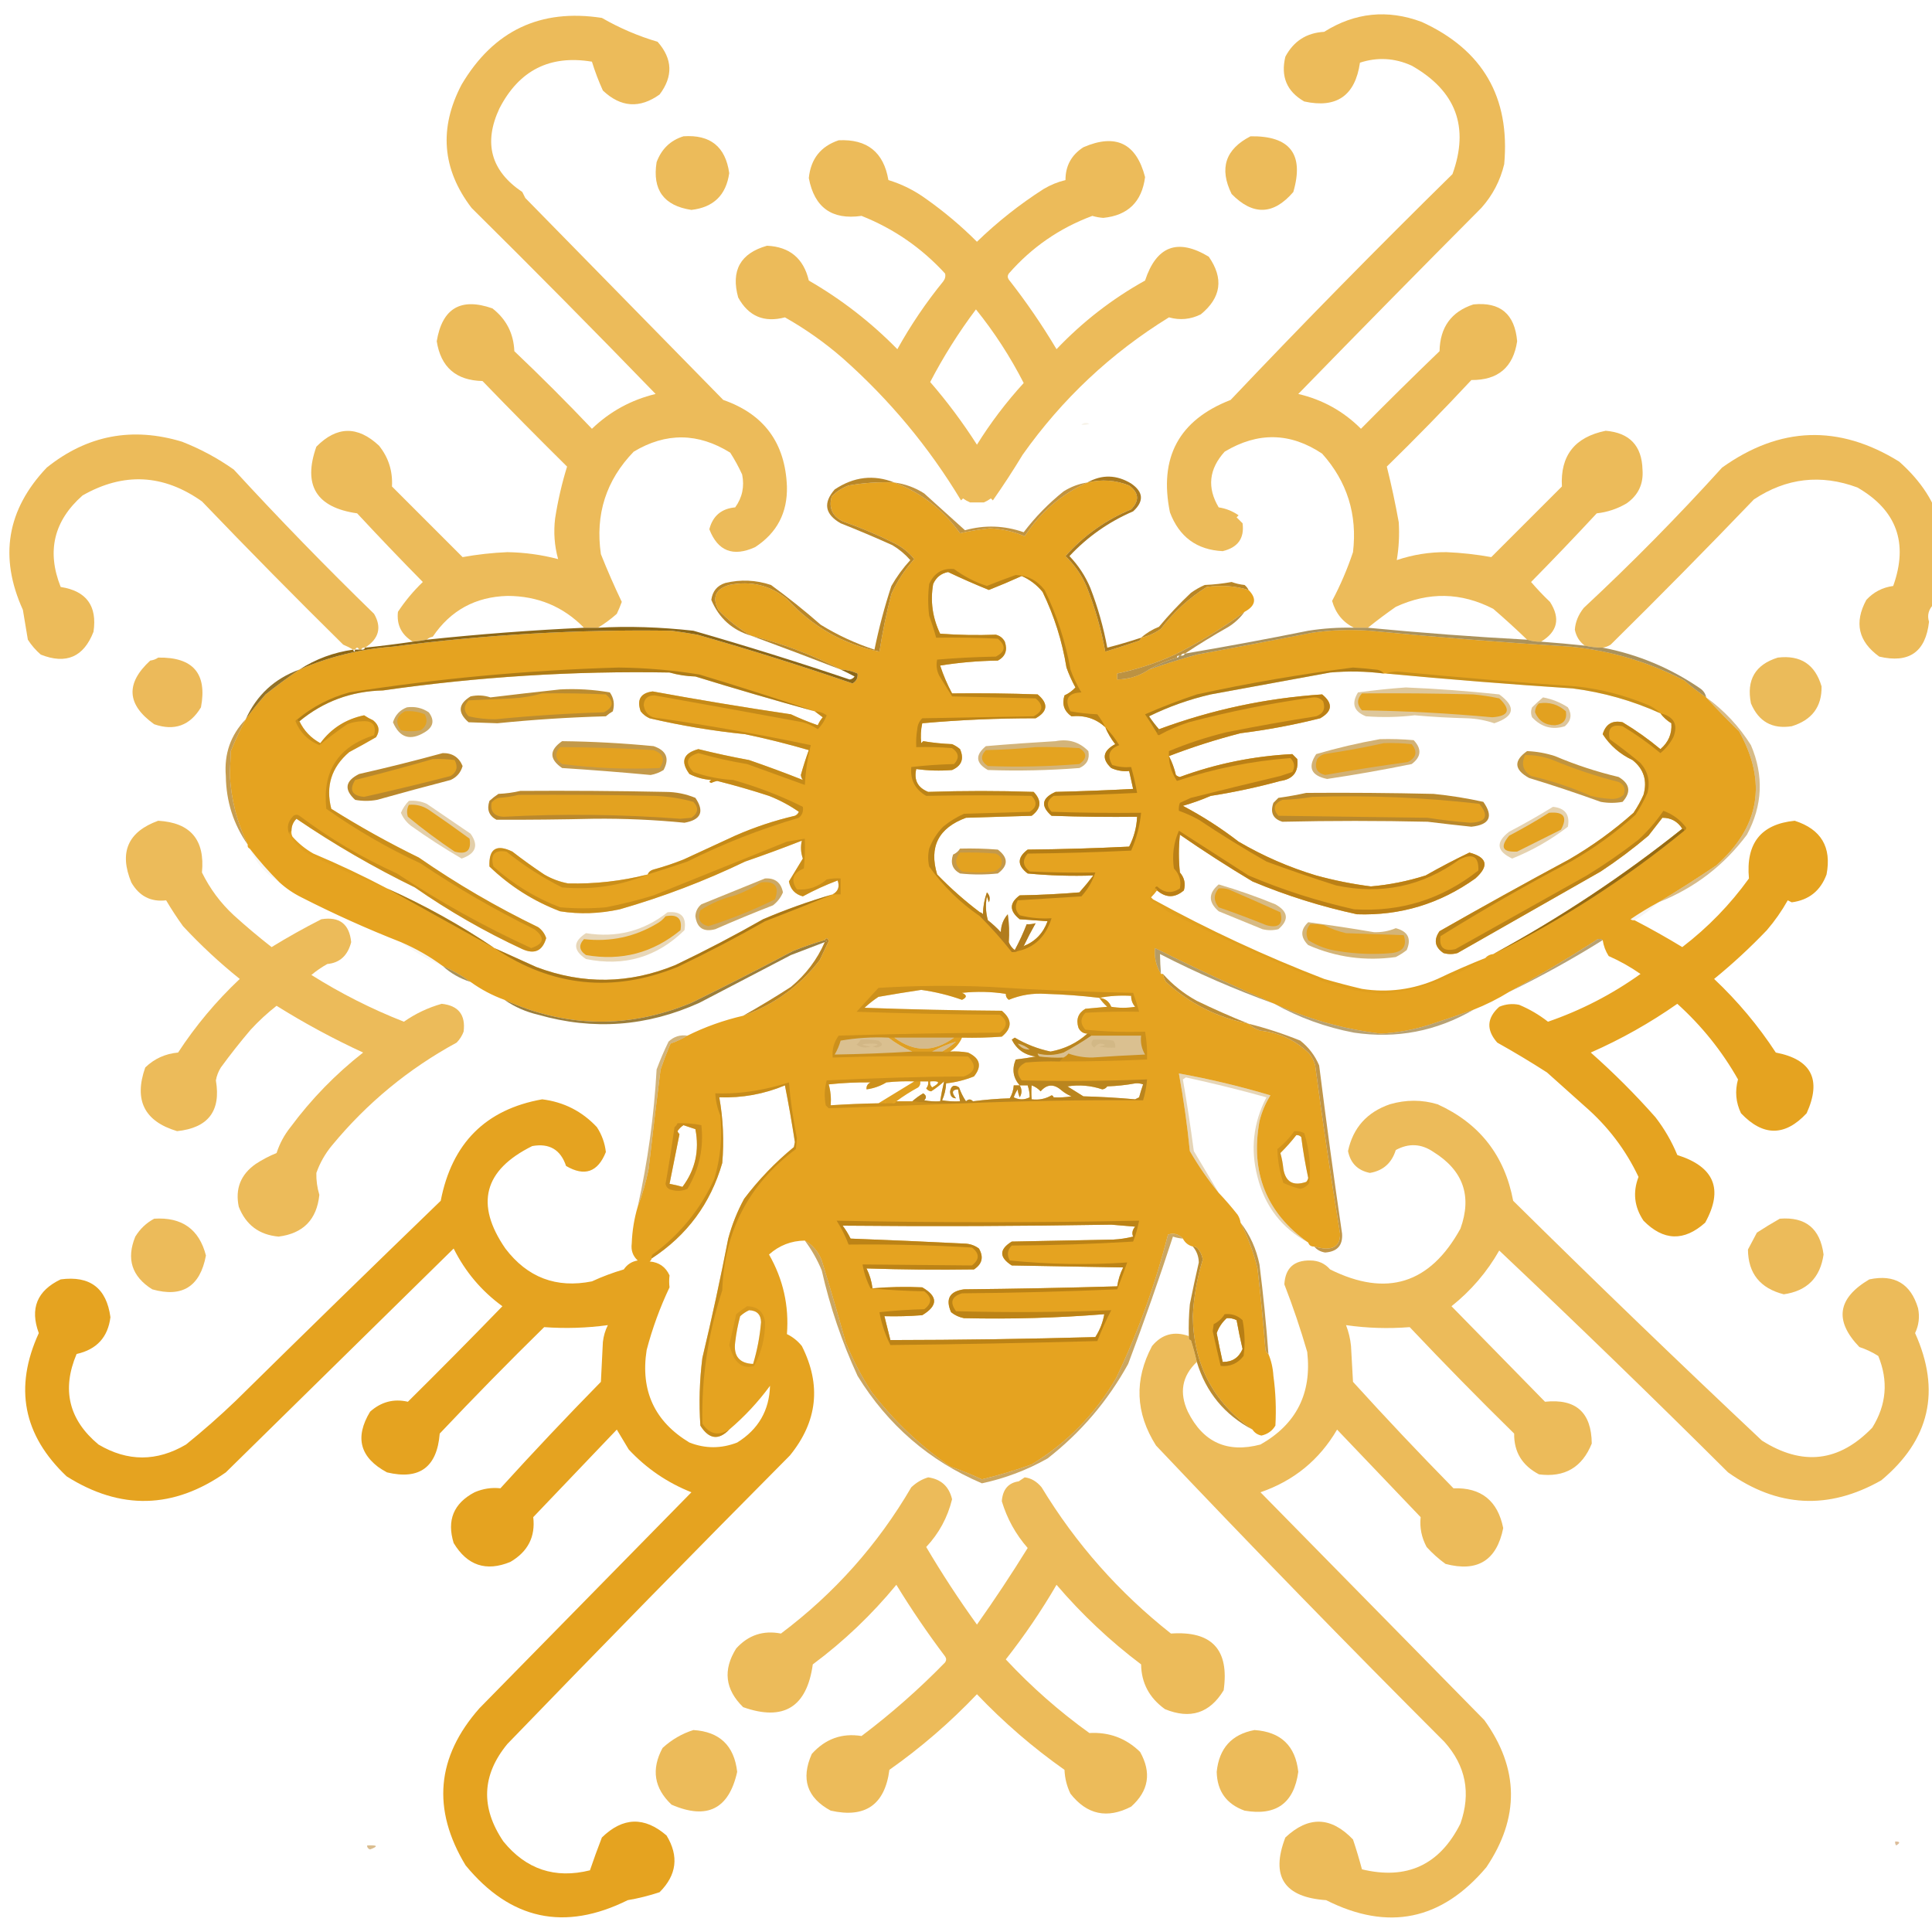 <?xml version="1.0" encoding="UTF-8"?>
<svg xmlns="http://www.w3.org/2000/svg" version="1.1" viewBox="0 0 971 971" fill-rule="evenodd"
xmlns:xlink="http://www.w3.org/1999/xlink">
<g><path fill-opacity="0.733" fill="#e5a21f" d="M 300.5,315.5 C 298.167,315.5 295.833,315.5 293.5,315.5C 283.082,304.847 270.249,299.514 255,299.5C 238.94,299.945 226.44,306.778 217.5,320C 216.263,320.232 215.263,320.732 214.5,321.5C 212.499,321.883 210.165,322.217 207.5,322.5C 201.779,319.058 199.279,314.058 200,307.5C 203.574,302.085 207.741,297.085 212.5,292.5C 201.318,281.152 190.318,269.652 179.5,258C 158.96,255.073 152.126,243.906 159,224.5C 169.259,214.089 179.759,213.922 190.5,224C 195.256,229.937 197.422,236.77 197,244.5C 208.833,256.333 220.667,268.167 232.5,280C 239.886,278.661 247.386,277.828 255,277.5C 263.74,277.654 272.24,278.821 280.5,281C 278.653,274.307 278.153,267.474 279,260.5C 280.397,251.586 282.397,242.919 285,234.5C 270.653,220.319 256.486,205.986 242.5,191.5C 229.204,191.199 221.538,184.532 219.5,171.5C 222.264,154.909 231.597,149.409 247.5,155C 254.473,160.446 258.14,167.613 258.5,176.5C 271.86,189.194 284.86,202.194 297.5,215.5C 306.541,206.811 317.208,200.977 329.5,198C 298.974,166.474 268.14,135.307 237,104.5C 222.173,85.06 220.507,64.394 232,42.5C 248.058,15.396 271.558,4.229 302.5,9C 311.398,14.118 320.731,18.118 330.5,21C 338.05,29.556 338.384,38.389 331.5,47.5C 321.488,54.652 311.988,53.985 303,45.5C 300.813,40.675 298.98,35.842 297.5,31C 276.385,27.475 260.885,35.308 251,54.5C 242.879,71.891 246.712,85.891 262.5,96.5C 263,97.5 263.5,98.5 264,99.5C 297.167,133.333 330.333,167.167 363.5,201C 384.003,208.144 394.67,222.644 395.5,244.5C 395.827,257.681 390.494,267.847 379.5,275C 368.431,280.005 360.764,277.005 356.5,266C 358.242,259.293 362.575,255.626 369.5,255C 373.054,250.066 374.22,244.566 373,238.5C 371.254,234.673 369.254,231.007 367,227.5C 350.843,217.449 334.677,217.282 318.5,227C 304.599,241.374 299.099,258.54 302,278.5C 305.248,286.658 308.748,294.658 312.5,302.5C 311.764,304.541 310.931,306.541 310,308.5C 306.975,311.178 303.808,313.512 300.5,315.5 Z"/></g>
<g><path fill-opacity="0.733" fill="#e5a21e" d="M 774.5,322.5 C 772.244,322.602 769.911,322.268 767.5,321.5C 762.104,316.282 756.438,311.115 750.5,306C 734.366,297.684 718.033,297.351 701.5,305C 696.628,308.392 691.961,311.892 687.5,315.5C 685.167,315.5 682.833,315.5 680.5,315.5C 674.919,312.735 671.252,308.235 669.5,302C 673.654,294.184 677.154,286.018 680,277.5C 682.246,258.575 677.079,242.075 664.5,228C 648.511,217.32 632.178,216.986 615.5,227C 607.585,235.754 606.585,245.087 612.5,255C 616.175,255.557 619.508,256.89 622.5,259C 622.167,259.333 621.833,259.667 621.5,260C 622.5,261 623.5,262 624.5,263C 625.492,270.505 622.158,275.172 614.5,277C 601.496,276.349 592.663,269.849 588,257.5C 582.364,229.93 592.53,211.097 618.5,201C 654.997,162.503 692.164,124.67 730,87.5C 738.572,63.772 731.738,45.606 709.5,33C 700.979,29.129 692.313,28.629 683.5,31.5C 681.097,48.082 671.763,54.582 655.5,51C 646.757,45.999 643.59,38.499 646,28.5C 650.173,20.653 656.673,16.487 665.5,16C 680.99,6.279 697.324,4.612 714.5,11C 745.189,25.028 759.022,48.861 756,82.5C 754.001,90.832 750.168,98.165 744.5,104.5C 713.68,135.487 683.013,166.654 652.5,198C 664.716,200.856 675.216,206.689 684,215.5C 697.014,202.319 710.181,189.319 723.5,176.5C 723.73,164.48 729.396,156.647 740.5,153C 753.985,151.641 761.319,157.807 762.5,171.5C 760.551,184.609 752.884,191.109 739.5,191C 725.696,205.805 711.529,220.305 697,234.5C 699.29,243.674 701.29,253.008 703,262.5C 703.386,268.94 703.053,275.273 702,281.5C 710.073,278.775 718.406,277.441 727,277.5C 734.614,277.828 742.114,278.661 749.5,280C 761.333,268.167 773.167,256.333 785,244.5C 784.123,228.991 791.456,219.657 807,216.5C 819.003,217.502 825.17,224.002 825.5,236C 826.069,243.195 823.403,248.861 817.5,253C 812.867,255.742 807.867,257.409 802.5,258C 791.682,269.652 780.682,281.152 769.5,292.5C 772.484,295.985 775.651,299.318 779,302.5C 784.338,310.794 782.838,317.46 774.5,322.5 Z"/></g>
<g><path fill-opacity="0.733" fill="#e5a21e" d="M 343.5,68.5 C 356.966,67.556 364.633,73.723 366.5,87C 364.951,98.049 358.618,104.215 347.5,105.5C 333.618,103.411 327.785,95.411 330,81.5C 332.476,74.853 336.976,70.52 343.5,68.5 Z"/></g>
<g><path fill-opacity="0.733" fill="#e5a21e" d="M 628.5,68.5 C 648.373,68.197 655.54,77.531 650,96.5C 640.05,108.101 629.717,108.434 619,97.5C 612.67,84.658 615.836,74.991 628.5,68.5 Z"/></g>
<g><path fill-opacity="0.733" fill="#e5a21f" d="M 421.5,70.5 C 435.799,69.806 444.133,76.473 446.5,90.5C 453.358,92.596 459.691,95.762 465.5,100C 474.586,106.415 483.086,113.582 491,121.5C 501.304,111.524 512.471,102.691 524.5,95C 527.971,92.928 531.638,91.428 535.5,90.5C 535.473,83.389 538.473,77.889 544.5,74C 560.761,66.965 571.094,71.965 575.5,89C 573.892,101.442 566.892,108.276 554.5,109.5C 552.625,109.37 550.792,109.037 549,108.5C 532.554,114.61 518.554,124.277 507,137.5C 506.333,138.5 506.333,139.5 507,140.5C 515.741,151.646 523.741,163.312 531,175.5C 544.119,161.706 558.952,150.206 575.5,141C 581.216,123.61 591.883,119.61 607.5,129C 615.115,139.919 613.782,149.586 603.5,158C 598.349,160.549 593.015,161.049 587.5,159.5C 558.364,177.467 533.864,200.467 514,228.5C 509.235,236.374 504.235,244.041 499,251.5C 498.667,251.167 498.333,250.833 498,250.5C 496.915,251.293 495.748,251.96 494.5,252.5C 492.167,252.5 489.833,252.5 487.5,252.5C 486.252,251.96 485.085,251.293 484,250.5C 483.667,250.833 483.333,251.167 483,251.5C 466.906,224.722 447.072,200.889 423.5,180C 414.527,172.195 404.86,165.362 394.5,159.5C 383.991,162.279 376.158,158.946 371,149.5C 367.268,135.959 372.101,127.292 385.5,123.5C 396.867,124.03 403.867,129.863 406.5,141C 422.87,150.445 437.703,161.945 451,175.5C 457.676,163.475 465.343,152.142 474,141.5C 474.982,140.241 475.315,138.908 475,137.5C 463.212,124.608 449.212,114.941 433,108.5C 418.132,110.645 409.299,104.312 406.5,89.5C 407.471,79.874 412.471,73.541 421.5,70.5 Z M 490.5,155.5 C 499.721,166.916 507.721,179.25 514.5,192.5C 505.707,202.124 497.873,212.457 491,223.5C 483.923,212.424 476.089,201.924 467.5,192C 474.189,179.159 481.856,166.993 490.5,155.5 Z"/></g>
<g><path fill-opacity="0.09" fill="#b08315" d="M 543.5,213.5 C 544.601,212.402 545.934,212.235 547.5,213C 546.207,213.49 544.873,213.657 543.5,213.5 Z"/></g>
<g><path fill-opacity="0.733" fill="#e5a21e" d="M 183.5,325.5 C 182.508,325.328 181.842,325.662 181.5,326.5C 181.167,326.5 180.833,326.5 180.5,326.5C 179.833,325.167 179.167,325.167 178.5,326.5C 178.167,326.5 177.833,326.5 177.5,326.5C 175.981,325.59 174.315,324.757 172.5,324C 148.472,300.305 124.805,276.305 101.5,252C 82.109,238.26 62.109,237.26 41.5,249C 27.041,261.756 23.374,277.089 30.5,295C 43.424,297.003 48.924,304.503 47,317.5C 42.077,330.209 33.244,334.043 20.5,329C 17.96,326.795 15.793,324.295 14,321.5C 13.167,316.5 12.333,311.5 11.5,306.5C -0.547,279.951 3.453,256.118 23.5,235C 43.781,218.744 66.448,214.411 91.5,222C 100.772,225.635 109.439,230.301 117.5,236C 140.274,260.775 163.774,284.942 188,308.5C 191.962,315.331 190.462,320.997 183.5,325.5 Z"/></g>
<g><path fill-opacity="0.733" fill="#e5a21e" d="M 805.5,325.5 C 802.455,325.492 799.455,325.159 796.5,324.5C 793.846,322.54 792.179,319.873 791.5,316.5C 791.759,312.605 793.259,308.938 796,305.5C 820.143,283.023 843.31,259.523 865.5,235C 894.564,214.241 924.231,213.241 954.5,232C 976.715,251.697 982.549,275.53 972,303.5C 969.299,306.167 968.466,309.167 969.5,312.5C 967.81,327.686 959.476,333.52 944.5,330C 933.958,322.414 931.791,312.914 938,301.5C 941.631,297.562 946.131,295.229 951.5,294.5C 959.239,272.875 953.239,256.375 933.5,245C 915.141,238.194 897.808,240.194 881.5,251C 857.862,275.639 833.862,299.972 809.5,324C 808.255,324.791 806.922,325.291 805.5,325.5 Z"/></g>
<g><path fill-opacity="1" fill="#e5a320" d="M 573.5,320.5 C 577.127,319.72 580.46,318.22 583.5,316C 589.941,307.555 597.607,300.555 606.5,295C 613.733,293.955 620.733,294.455 627.5,296.5C 631.775,300.812 631.108,304.479 625.5,307.5C 614.488,315.667 602.821,322.834 590.5,329C 581.171,333.248 571.505,336.414 561.5,338.5C 561.5,339.5 561.5,340.5 561.5,341.5C 567.409,341.361 572.743,339.695 577.5,336.5C 585.387,333.728 593.387,331.228 601.5,329C 620.853,325.426 640.187,321.759 659.5,318C 669.13,316.589 678.797,316.256 688.5,317C 722.121,320.262 755.787,322.929 789.5,325C 809.603,327.035 828.603,332.702 846.5,342C 850.043,345.049 853.709,347.882 857.5,350.5C 862.748,356.251 868.248,361.917 874,367.5C 888.299,393.073 884.465,415.573 862.5,435C 852.907,441.455 843.24,447.622 833.5,453.5C 828.723,456.06 824.056,458.893 819.5,462C 820.094,462.464 820.761,462.631 821.5,462.5C 829.789,466.803 837.789,471.303 845.5,476C 858.401,466.101 869.567,454.601 879,441.5C 877.361,423.854 885.027,414.188 902,412.5C 915.301,416.768 920.634,425.768 918,439.5C 914.969,447.7 909.136,452.367 900.5,453.5C 899.833,453.167 899.167,452.833 898.5,452.5C 895.492,457.85 891.992,462.85 888,467.5C 879.642,476.248 870.808,484.415 861.5,492C 873.339,503.163 883.672,515.497 892.5,529C 910.471,532.44 915.638,542.607 908,559.5C 897.09,571.204 886.09,571.204 875,559.5C 872.387,554.034 871.887,548.367 873.5,542.5C 865.454,528.271 855.288,515.604 843,504.5C 829.295,514.102 814.795,522.269 799.5,529C 811.054,539.221 821.887,550.054 832,561.5C 836.53,567.356 840.197,573.69 843,580.5C 861.622,586.383 866.288,597.717 857,614.5C 846.365,624.021 836.031,623.687 826,613.5C 821.364,606.558 820.531,599.225 823.5,591.5C 817.052,577.864 808.052,566.031 796.5,556C 790.167,550.333 783.833,544.667 777.5,539C 769.332,533.748 760.999,528.748 752.5,524C 746.889,517.629 747.222,511.629 753.5,506C 756.738,504.632 760.072,504.299 763.5,505C 768.744,507.203 773.578,510.036 778,513.5C 794.659,507.754 810.159,499.754 824.5,489.5C 819.458,485.979 814.125,482.979 808.5,480.5C 806.929,478.029 805.929,475.363 805.5,472.5C 804.279,471.535 802.946,471.702 801.5,473C 787.433,482.03 773.1,490.53 758.5,498.5C 752.776,502.029 746.776,505.029 740.5,507.5C 733.239,510.087 725.906,512.587 718.5,515C 710.518,517.525 702.351,519.025 694,519.5C 675.365,517.231 657.532,512.231 640.5,504.5C 620.35,495.762 600.35,486.429 580.5,476.5C 580.041,481.132 581.041,485.466 583.5,489.5C 583.833,489.5 584.167,489.5 584.5,489.5C 584.709,490.922 585.209,492.255 586,493.5C 597.885,504.359 611.719,511.359 627.5,514.5C 629.111,516.095 631.111,517.261 633.5,518C 643.075,519.029 651.242,522.862 658,529.5C 659.439,531.275 660.439,533.275 661,535.5C 664.739,563.727 668.906,591.893 673.5,620C 673.657,625.34 670.99,627.84 665.5,627.5C 663.793,627.272 662.126,626.938 660.5,626.5C 658.973,626.573 657.973,625.906 657.5,624.5C 636.504,609.673 628.338,589.34 633,563.5C 634.16,558.847 635.993,554.513 638.5,550.5C 623.362,545.978 608.029,542.311 592.5,539.5C 594.858,552.405 596.691,565.405 598,578.5C 602.306,585.954 607.14,592.954 612.5,599.5C 615.802,602.974 618.968,606.641 622,610.5C 622.791,611.745 623.291,613.078 623.5,614.5C 627.208,621.785 630.041,629.452 632,637.5C 633.588,651.141 634.921,664.808 636,678.5C 636.278,679.416 636.778,680.082 637.5,680.5C 638.925,683.903 639.758,687.57 640,691.5C 641.142,699.811 641.475,708.145 641,716.5C 639.431,719.128 637.098,720.795 634,721.5C 632.019,721.101 630.519,720.101 629.5,718.5C 609.784,704.739 599.784,685.739 599.5,661.5C 599.963,651.808 601.63,642.308 604.5,633C 604.142,630.968 603.308,629.134 602,627.5C 601.329,626.748 600.496,626.414 599.5,626.5C 597.251,625.92 595.585,624.587 594.5,622.5C 592.375,620.176 589.875,619.509 587,620.5C 580.703,645.393 572.037,669.393 561,692.5C 550.549,710.618 536.382,725.118 518.5,736C 510.247,738.977 501.914,741.477 493.5,743.5C 488.321,741.081 482.987,738.914 477.5,737C 462.413,726.581 449.246,714.081 438,699.5C 432.886,691.607 428.553,683.274 425,674.5C 421.178,660.708 417.178,647.041 413,633.5C 411.304,629.052 408.471,625.719 404.5,623.5C 397.653,623.587 391.653,625.921 386.5,630.5C 393.61,642.938 396.61,656.271 395.5,670.5C 398.433,671.93 400.933,673.93 403,676.5C 412.886,696.088 410.886,714.421 397,731.5C 349.304,779.529 301.971,827.862 255,876.5C 242.126,892.128 241.459,908.461 253,925.5C 264.429,939.532 278.929,944.365 296.5,940C 298.367,934.504 300.367,929.004 302.5,923.5C 313.052,913.221 323.886,912.888 335,922.5C 341.3,932.874 340.133,942.374 331.5,951C 326.265,952.745 320.932,954.079 315.5,955C 283.724,970.765 256.557,964.932 234,937.5C 216.983,909.351 219.317,883.017 241,858.5C 276.5,822.333 312,786.167 347.5,750C 335.386,745.193 324.886,738.027 316,728.5C 314,725.167 312,721.833 310,718.5C 296,733.167 282,747.833 268,762.5C 269.162,772.341 265.328,779.841 256.5,785C 244.336,790.008 234.836,786.841 228,775.5C 224.478,764.058 227.978,755.558 238.5,750C 242.77,748.172 247.103,747.505 251.5,748C 267.967,729.865 284.801,712.031 302,694.5C 302.333,687.833 302.667,681.167 303,674.5C 303.332,671.494 304.166,668.66 305.5,666C 294.875,667.442 284.208,667.775 273.5,667C 255.638,684.528 238.138,702.362 221,720.5C 219.643,737.412 210.81,743.912 194.5,740C 180.937,732.731 178.103,722.565 186,709.5C 191.554,704.532 197.888,702.865 205,704.5C 221.014,688.653 236.847,672.653 252.5,656.5C 241.999,648.849 233.832,639.182 228,627.5C 189.78,665.055 151.613,702.555 113.5,740C 87.252,758.447 60.586,759.113 33.5,742C 11.635,721.34 6.968,697.34 19.5,670C 14.944,657.669 18.611,648.669 30.5,643C 45.202,641.042 53.535,647.375 55.5,662C 54.257,672.082 48.59,678.249 38.5,680.5C 30.914,698.409 34.581,713.575 49.5,726C 64.129,734.66 78.796,734.66 93.5,726C 102.13,719.039 110.463,711.705 118.5,704C 152.628,670.373 186.961,636.873 221.5,603.5C 227.116,574.549 244.116,557.549 272.5,552.5C 283.383,553.858 292.549,558.524 300,566.5C 302.496,570.351 303.996,574.517 304.5,579C 300.474,589.119 293.807,591.453 284.5,586C 281.749,577.789 276.083,574.456 267.5,576C 243.146,588.051 238.646,605.218 254,627.5C 265.094,642.085 279.594,647.585 297.5,644C 302.645,641.617 307.978,639.617 313.5,638C 315.196,635.495 317.53,633.995 320.5,633.5C 318.054,631.239 317.054,628.405 317.5,625C 317.745,618.568 318.745,612.401 320.5,606.5C 322.838,600.441 324.672,594.108 326,587.5C 327.89,570.819 329.89,554.152 332,537.5C 333.509,533.15 335.176,528.817 337,524.5C 340.047,523.438 342.88,522.105 345.5,520.5C 354.317,516.109 363.651,512.775 373.5,510.5C 389.072,504.961 401.906,495.628 412,482.5C 413.507,479.299 415.007,476.132 416.5,473C 415.969,471.282 415.302,471.115 414.5,472.5C 409.09,474.026 403.756,475.859 398.5,478C 381.625,486.937 364.625,495.604 347.5,504C 315.943,517.089 284.61,516.589 253.5,502.5C 247.393,500.281 241.727,497.281 236.5,493.5C 232.167,490.331 227.5,487.664 222.5,485.5C 216.02,480.708 209.02,476.708 201.5,473.5C 184.469,466.818 167.802,459.318 151.5,451C 147.42,448.971 143.754,446.471 140.5,443.5C 135.099,438.105 130.099,432.438 125.5,426.5C 124.662,426.158 124.328,425.492 124.5,424.5C 119.135,413.371 116.135,401.704 115.5,389.5C 115.667,385.5 115.833,381.5 116,377.5C 118.233,372.035 120.733,366.701 123.5,361.5C 126.589,357.232 129.923,353.066 133.5,349C 139.068,344.584 144.735,340.417 150.5,336.5C 165.464,330.034 181.131,326.2 197.5,325C 243.978,318.936 290.644,316.27 337.5,317C 341.848,317.573 346.181,318.24 350.5,319C 376.73,326.466 402.73,334.632 428.5,343.5C 430.431,342.306 431.264,340.639 431,338.5C 428.313,337.287 425.48,336.62 422.5,336.5C 408.252,329.081 393.252,323.414 377.5,319.5C 371.469,316.04 365.969,311.707 361,306.5C 357.811,300.178 359.644,296.011 366.5,294C 377.332,291.792 386.999,294.125 395.5,301C 408.325,314.983 423.825,323.816 442,327.5C 443.518,317.758 445.518,308.092 448,298.5C 450.957,292.084 454.79,286.251 459.5,281C 456.764,277.598 453.43,274.931 449.5,273C 441.054,268.776 432.387,265.109 423.5,262C 418.268,259.367 416.435,255.201 418,249.5C 420.441,247.031 423.274,245.198 426.5,244C 434.095,242.644 441.762,242.144 449.5,242.5C 462.929,247.582 473.929,256.082 482.5,268C 487.379,266.885 492.379,266.052 497.5,265.5C 503.56,265.806 509.393,267.14 515,269.5C 522.903,257.428 533.403,248.428 546.5,242.5C 553.731,240.787 560.731,241.287 567.5,244C 572.423,247.615 572.756,251.615 568.5,256C 555.668,261.342 544.668,269.176 535.5,279.5C 539.985,283.8 543.485,288.8 546,294.5C 550.257,305.198 553.424,316.198 555.5,327.5C 561.151,325.783 566.818,323.95 572.5,322C 573.056,321.617 573.389,321.117 573.5,320.5 Z M 555.5,365.5 C 556.765,368.525 558.432,371.358 560.5,374C 554.227,377.397 553.56,381.397 558.5,386C 561.351,387.289 564.351,387.789 567.5,387.5C 568.167,390.5 568.833,393.5 569.5,396.5C 556.514,397.187 543.514,397.687 530.5,398C 523.556,401.088 522.89,405.088 528.5,410C 542.829,410.5 557.163,410.667 571.5,410.5C 571.262,415.787 569.928,420.787 567.5,425.5C 550.51,426.333 533.51,426.833 516.5,427C 511.182,430.951 511.182,434.951 516.5,439C 527.568,440.052 538.568,440.386 549.5,440C 547.286,442.925 544.953,445.759 542.5,448.5C 532.517,449.332 522.517,449.832 512.5,450C 507.231,453.819 507.231,457.819 512.5,462C 517.167,462.333 521.833,462.667 526.5,463C 524.32,469.011 520.32,473.178 514.5,475.5C 516.36,471.615 518.36,467.781 520.5,464C 518.873,464.43 517.373,464.596 516,464.5C 514.257,468.984 512.257,473.317 510,477.5C 508.615,476.449 507.615,475.116 507,473.5C 507.338,468.806 507.172,464.139 506.5,459.5C 504.286,461.99 503.119,464.99 503,468.5C 500.984,466.316 498.817,464.316 496.5,462.5C 495.4,458.558 495.233,454.558 496,450.5C 496.333,451.5 496.667,452.5 497,453.5C 497.774,451.597 497.44,449.93 496,448.5C 494.746,451.976 494.079,455.642 494,459.5C 493.617,458.944 493.117,458.611 492.5,458.5C 484.895,452.762 477.729,446.429 471,439.5C 466.814,425.627 471.647,416.127 485.5,411C 496.5,410.667 507.5,410.333 518.5,410C 523.331,406.352 523.665,402.352 519.5,398C 501.801,397.404 484.134,397.404 466.5,398C 461.231,395.892 459.231,392.059 460.5,386.5C 466.484,387.332 472.484,387.499 478.5,387C 483.311,384.877 484.644,381.377 482.5,376.5C 481.3,375.469 479.966,374.635 478.5,374C 473.582,373.805 468.749,373.305 464,372.5C 463.667,372.833 463.333,373.167 463,373.5C 462.612,370.151 462.779,366.817 463.5,363.5C 482.432,361.809 501.432,360.976 520.5,361C 526.633,357.57 526.967,353.57 521.5,349C 507.171,348.5 492.837,348.333 478.5,348.5C 476.119,344.079 474.119,339.412 472.5,334.5C 482.095,332.97 491.761,332.137 501.5,332C 505.292,329.947 506.458,326.781 505,322.5C 504.021,320.68 502.521,319.513 500.5,319C 491.153,319.335 481.819,319.168 472.5,318.5C 468.654,310.458 467.487,302.125 469,293.5C 470.503,290.155 473.003,288.155 476.5,287.5C 483.213,290.696 490.046,293.696 497,296.5C 502.538,294.316 508.038,291.982 513.5,289.5C 517.629,291.317 521.129,293.984 524,297.5C 529.85,309.562 533.85,322.229 536,335.5C 537.226,338.952 538.726,342.285 540.5,345.5C 538.971,347.188 537.137,348.521 535,349.5C 533.622,353.898 534.788,357.398 538.5,360C 545.203,359.369 550.87,361.202 555.5,365.5 Z M 409.5,357.5 C 410.765,358.479 412.099,359.479 413.5,360.5C 412.469,361.7 411.635,363.034 411,364.5C 406.391,362.892 401.891,361.058 397.5,359C 374.232,355.555 351.065,351.722 328,347.5C 321.96,348.315 319.96,351.648 322,357.5C 323.214,359.049 324.714,360.215 326.5,361C 342.289,364.683 358.289,367.349 374.5,369C 385.218,371.235 395.885,373.902 406.5,377C 405.009,381.085 403.676,385.252 402.5,389.5C 402.608,390.442 402.941,391.275 403.5,392C 394.663,388.496 385.663,385.162 376.5,382C 367.922,380.418 359.422,378.585 351,376.5C 343.379,378.562 341.879,382.729 346.5,389C 349.957,390.743 353.623,391.743 357.5,392C 356.304,392.654 356.304,393.154 357.5,393.5C 358.446,393.013 359.446,392.68 360.5,392.5C 369.232,394.687 377.899,397.187 386.5,400C 391.873,402.112 396.873,404.779 401.5,408C 401.095,408.945 400.428,409.612 399.5,410C 389.181,412.412 379.181,415.745 369.5,420C 360.787,424.01 352.121,428.01 343.5,432C 338.595,433.953 333.595,435.62 328.5,437C 327.058,437.377 326.058,438.21 325.5,439.5C 312.371,442.828 299.038,444.328 285.5,444C 281.24,443.191 277.24,441.691 273.5,439.5C 268.027,435.86 262.694,432.027 257.5,428C 249.446,424.108 245.612,426.608 246,435.5C 256.294,445.399 268.127,452.899 281.5,458C 291.229,459.564 301.229,459.231 311.5,457C 333.22,450.762 354.22,442.762 374.5,433C 384.149,429.675 393.649,426.175 403,422.5C 402.292,425.489 402.459,428.489 403.5,431.5C 401.167,435.333 398.833,439.167 396.5,443C 397.3,446.966 399.633,449.466 403.5,450.5C 409.175,447.411 415.008,444.745 421,442.5C 422.084,445.659 421.25,447.992 418.5,449.5C 406.603,452.966 394.936,457.133 383.5,462C 369.148,470.177 354.482,477.843 339.5,485C 316.311,494.553 292.978,494.887 269.5,486C 262.437,482.799 255.437,479.632 248.5,476.5C 231.432,464.963 213.432,454.963 194.5,446.5C 182.561,440.201 170.228,434.368 157.5,429C 153.542,426.766 150.042,423.933 147,420.5C 146.517,419.552 146.351,418.552 146.5,417.5C 146.504,415.158 147.337,413.158 149,411.5C 167.974,424.406 187.808,435.906 208.5,446C 225.54,457.858 243.54,468.191 262.5,477C 268.636,479.765 272.636,477.931 274.5,471.5C 273.781,469.272 272.448,467.439 270.5,466C 249.493,455.838 229.493,444.171 210.5,431C 195.34,423.59 180.674,415.423 166.5,406.5C 163.577,395.103 166.577,385.603 175.5,378C 180.05,375.573 184.55,373.073 189,370.5C 191.045,367.281 190.545,364.448 187.5,362C 185.919,361.293 184.419,360.46 183,359.5C 173.803,361.421 166.47,366.088 161,373.5C 156.262,370.931 152.762,367.264 150.5,362.5C 162.562,352.53 176.562,347.363 192.5,347C 240.265,340.132 288.265,337.132 336.5,338C 340.716,339.204 345.049,339.87 349.5,340C 369.435,346.149 389.435,351.983 409.5,357.5 Z M 695.5,338.5 C 695.833,338.5 696.167,338.5 696.5,338.5C 728.072,341.465 759.405,343.965 790.5,346C 805.821,347.996 820.487,352.162 834.5,358.5C 835.976,360.5 837.809,362.167 840,363.5C 840.4,368.708 838.567,373.042 834.5,376.5C 828.518,371.509 822.185,367.009 815.5,363C 810.347,361.912 807.013,363.912 805.5,369C 809.216,374.71 814.216,379.043 820.5,382C 826.171,386.53 828.004,392.363 826,399.5C 824.601,402.629 822.935,405.629 821,408.5C 810.962,417.435 800.129,425.269 788.5,432C 766.631,443.765 744.965,455.765 723.5,468C 720.441,472.37 721.108,476.037 725.5,479C 727.833,479.667 730.167,479.667 732.5,479C 756.445,465.357 780.445,451.691 804.5,438C 812.858,432.487 820.858,426.487 828.5,420C 830.833,417 833.167,414 835.5,411C 839.797,410.984 843.13,412.817 845.5,416.5C 815.711,440.281 784.044,461.281 750.5,479.5C 748.847,479.66 747.514,480.326 746.5,481.5C 738.415,484.707 730.415,488.207 722.5,492C 710.259,497.376 697.592,499.042 684.5,497C 678.123,495.489 671.79,493.823 665.5,492C 635.88,480.578 607.213,467.245 579.5,452C 579.167,451.667 578.833,451.333 578.5,451C 579.636,449.855 580.636,448.688 581.5,447.5C 585.99,451.355 590.49,451.355 595,447.5C 595.938,444.12 595.271,441.12 593,438.5C 592.333,432.167 592.333,425.833 593,419.5C 604.904,427.736 617.071,435.57 629.5,443C 646.544,450.133 664.044,455.633 682,459.5C 703.804,460.254 723.637,454.254 741.5,441.5C 748.517,435.219 747.517,430.885 738.5,428.5C 731.144,432.014 723.81,435.847 716.5,440C 707.55,442.851 698.383,444.684 689,445.5C 679.698,444.314 670.531,442.481 661.5,440C 647.816,435.884 634.816,430.217 622.5,423C 613.704,416.211 604.37,410.211 594.5,405C 599.278,403.639 603.944,401.972 608.5,400C 620.4,398.132 632.067,395.632 643.5,392.5C 649.899,391.6 652.732,387.934 652,381.5C 651.167,380.667 650.333,379.833 649.5,379C 629.994,379.998 611.161,383.831 593,390.5C 592.228,390.355 591.561,390.022 591,389.5C 590.211,386.166 589.044,382.999 587.5,380C 599.186,375.495 611.186,371.662 623.5,368.5C 637.001,366.813 650.335,364.313 663.5,361C 669.661,357.509 669.994,353.509 664.5,349C 636.331,350.862 608.998,356.695 582.5,366.5C 580.732,364.492 579.066,362.326 577.5,360C 587.401,355.144 597.734,351.477 608.5,349C 628.502,345.333 648.502,341.666 668.5,338C 677.578,337.196 686.578,337.363 695.5,338.5 Z M 505.5,499.5 C 505.461,500.756 505.961,501.756 507,502.5C 512.888,500.068 519.055,499.068 525.5,499.5C 534.546,499.76 543.546,500.427 552.5,501.5C 553.625,503.129 554.959,504.629 556.5,506C 552.833,506.333 549.167,506.667 545.5,507C 541.876,509.161 540.709,512.328 542,516.5C 542.908,518.439 544.408,519.439 546.5,519.5C 541.254,524.206 535.087,527.206 528,528.5C 521.605,527.147 515.605,524.814 510,521.5C 509.5,521.833 509,522.167 508.5,522.5C 510.946,527.392 514.946,530.225 520.5,531C 517.173,531.61 513.839,532.11 510.5,532.5C 508.486,537.376 509.153,541.71 512.5,545.5C 511.5,545.5 510.5,545.5 509.5,545.5C 509.335,547.827 508.669,549.993 507.5,552C 501.252,552.188 495.085,552.688 489,553.5C 487.887,552.289 486.72,552.289 485.5,553.5C 484.052,551.333 482.885,549 482,546.5C 479.524,544.937 478.024,545.604 477.5,548.5C 477.529,550.824 478.529,551.99 480.5,552C 478.109,549.126 478.442,547.626 481.5,547.5C 481.833,549.5 482.167,551.5 482.5,553.5C 479.482,553.665 476.482,553.498 473.5,553C 474.713,550.313 475.38,547.48 475.5,544.5C 480.299,543.98 484.966,542.813 489.5,541C 493.635,535.89 492.635,531.89 486.5,529C 483.518,528.502 480.518,528.335 477.5,528.5C 480.19,526.807 482.19,524.473 483.5,521.5C 490.175,521.666 496.842,521.5 503.5,521C 508.749,516.713 508.749,512.38 503.5,508C 480.493,507.833 457.493,507.333 434.5,506.5C 436.69,504.476 439.023,502.643 441.5,501C 448.651,499.74 455.818,498.574 463,497.5C 470.017,498.474 476.851,500.141 483.5,502.5C 486.044,501.265 486.044,500.099 483.5,499C 490.913,498.204 498.246,498.37 505.5,499.5 Z M 552.5,501.5 C 557.64,500.512 562.974,500.179 568.5,500.5C 568.472,502.582 569.139,504.416 570.5,506C 566.5,506.667 562.5,506.667 558.5,506C 557.412,503.289 555.412,501.789 552.5,501.5 Z M 548.5,520.5 C 556.833,520.5 565.167,520.5 573.5,520.5C 573.107,523.93 573.773,527.096 575.5,530C 566.66,530.384 557.826,530.884 549,531.5C 544.844,531.543 540.844,530.876 537,529.5C 536.292,530.381 535.458,531.047 534.5,531.5C 530.486,531.666 526.486,531.499 522.5,531C 521.944,530.617 521.611,530.117 521.5,529.5C 525.829,530.572 530.162,530.405 534.5,529C 539.361,526.407 544.028,523.573 548.5,520.5 Z M 446.5,521.5 C 450.204,524.352 454.204,526.685 458.5,528.5C 445.496,529.297 432.496,529.797 419.5,530C 420.802,527.787 421.802,525.454 422.5,523C 430.429,521.637 438.429,521.137 446.5,521.5 Z M 480.5,523.5 C 478.343,525.412 476.009,527.079 473.5,528.5C 471.833,528.5 470.167,528.5 468.5,528.5C 472.261,526.462 476.261,524.796 480.5,523.5 Z M 449.5,521.5 C 459.5,521.5 469.5,521.5 479.5,521.5C 469.379,528.887 459.379,528.887 449.5,521.5 Z M 459.5,543.5 C 453.5,547.167 447.5,550.833 441.5,554.5C 433.49,554.644 425.49,554.977 417.5,555.5C 417.789,551.894 417.456,548.394 416.5,545C 423.503,544.256 430.503,543.922 437.5,544C 436.027,544.71 435.36,545.876 435.5,547.5C 439.062,547.035 442.395,545.868 445.5,544C 450.155,543.501 454.821,543.334 459.5,543.5 Z M 462.5,543.5 C 463.833,543.5 465.167,543.5 466.5,543.5C 466.67,544.822 466.337,545.989 465.5,547C 466.108,547.87 466.941,548.37 468,548.5C 470.36,546.96 472.526,545.293 474.5,543.5C 473.706,546.802 473.04,550.135 472.5,553.5C 469.813,553.664 467.146,553.497 464.5,553C 465.784,551.703 465.617,550.536 464,549.5C 462.008,550.665 460.175,551.998 458.5,553.5C 455.833,553.5 453.167,553.5 450.5,553.5C 453.933,550.941 457.599,548.608 461.5,546.5C 462.386,545.675 462.719,544.675 462.5,543.5 Z M 467.5,543.5 C 472.421,543.135 472.755,544.135 468.5,546.5C 467.614,545.675 467.281,544.675 467.5,543.5 Z M 511.5,524.5 C 513.819,524.992 515.819,525.992 517.5,527.5C 514.911,527.539 512.911,526.539 511.5,524.5 Z M 570.5,544.5 C 571.873,544.343 573.207,544.51 574.5,545C 573.773,547.124 573.106,549.291 572.5,551.5C 571.833,551.833 571.167,552.167 570.5,552.5C 561.861,551.723 553.195,551.223 544.5,551C 541.833,549.333 539.167,547.667 536.5,546C 542.471,545.075 548.305,545.575 554,547.5C 555.059,547.37 555.892,546.87 556.5,546C 561.351,545.826 566.018,545.326 570.5,544.5 Z M 366.5,718.5 C 374.173,711.992 381.006,704.659 387,696.5C 386.638,708.886 381.138,718.386 370.5,725C 362.442,728.12 354.442,728.12 346.5,725C 328.979,714.449 321.812,698.949 325,678.5C 327.86,667.62 331.693,657.12 336.5,647C 336.255,645.089 336.255,643.089 336.5,641C 334.547,636.717 331.214,634.383 326.5,634C 327.056,633.617 327.389,633.117 327.5,632.5C 345.282,620.886 357.116,604.886 363,584.5C 363.95,573.409 363.45,562.409 361.5,551.5C 372.986,551.885 383.986,549.885 394.5,545.5C 396.368,554.928 398.034,564.428 399.5,574C 399.333,574.833 399.167,575.667 399,576.5C 389.629,584.203 381.296,592.87 374,602.5C 370.556,608.825 367.89,615.492 366,622.5C 362.103,642.534 357.769,662.534 353,682.5C 351.575,693.801 351.241,705.135 352,716.5C 356.286,723.352 361.119,724.019 366.5,718.5 Z M 512.5,545.5 C 513.833,545.5 515.167,545.5 516.5,545.5C 517.204,547.678 517.537,549.678 517.5,551.5C 514.833,552.833 512.167,552.833 509.5,551.5C 509.977,550.069 510.643,548.736 511.5,547.5C 511.554,548.687 511.887,550.02 512.5,551.5C 513.694,549.484 513.694,547.484 512.5,545.5 Z M 529.5,551.5 C 529.44,550.957 529.107,550.624 528.5,550.5C 525.444,552.289 522.111,552.956 518.5,552.5C 518.295,549.886 518.295,547.552 518.5,545.5C 520.258,546.128 521.758,547.128 523,548.5C 526.196,544.813 529.696,544.647 533.5,548C 535.001,549.252 536.668,550.252 538.5,551C 535.518,551.498 532.518,551.665 529.5,551.5 Z M 651.5,570.5 C 652.496,570.414 653.329,570.748 654,571.5C 654.882,578.389 656.048,585.222 657.5,592C 657.355,592.772 657.022,593.439 656.5,594C 649.955,596.246 646.121,594.08 645,587.5C 644.73,584.776 644.23,582.109 643.5,579.5C 646.419,576.616 649.085,573.616 651.5,570.5 Z M 343.5,565.5 C 345.47,566.162 347.47,566.828 349.5,567.5C 351.601,578.27 349.435,587.937 343,596.5C 340.865,595.873 338.698,595.373 336.5,595C 338.167,586.633 339.833,578.299 341.5,570C 341.043,569.586 340.709,569.086 340.5,568.5C 341.34,567.265 342.34,566.265 343.5,565.5 Z M 444.5,661.5 C 450.842,661.666 457.175,661.5 463.5,661C 471.47,656.227 471.47,651.56 463.5,647C 455.16,646.611 446.827,646.778 438.5,647.5C 438.076,643.988 437.076,640.655 435.5,637.5C 453.5,638.092 471.5,638.259 489.5,638C 493.644,635.28 494.477,631.78 492,627.5C 489.834,625.879 487.334,625.045 484.5,625C 465.507,624.051 446.507,623.217 427.5,622.5C 426.365,620.201 425.032,618.034 423.5,616C 468.503,616.428 513.503,616.261 558.5,615.5C 562.5,615.833 566.5,616.167 570.5,616.5C 569.11,618.169 568.777,619.836 569.5,621.5C 566.215,622.324 562.882,622.824 559.5,623C 542.5,623.333 525.5,623.667 508.5,624C 502.109,627.921 502.109,631.921 508.5,636C 527.167,636.333 545.833,636.667 564.5,637C 562.998,640.005 561.998,643.171 561.5,646.5C 535.845,647.245 510.178,647.745 484.5,648C 477.258,648.985 475.091,652.819 478,659.5C 479.885,661.02 482.051,662.02 484.5,662.5C 508.042,663.038 531.542,662.371 555,660.5C 554.305,664.575 552.805,668.409 550.5,672C 516.173,672.962 481.839,673.462 447.5,673.5C 446.5,669.501 445.5,665.501 444.5,661.5 Z M 376.5,658.5 C 380.403,658.651 382.403,660.651 382.5,664.5C 381.897,671.682 380.563,678.682 378.5,685.5C 371.554,685.211 368.554,681.544 369.5,674.5C 370.012,670.106 370.846,665.772 372,661.5C 373.409,660.219 374.909,659.219 376.5,658.5 Z M 616.5,662.5 C 618.262,662.357 619.929,662.691 621.5,663.5C 622.378,668.356 623.378,673.189 624.5,678C 622.598,682.408 619.264,684.574 614.5,684.5C 613.426,679.701 612.426,674.867 611.5,670C 612.518,667.13 614.185,664.63 616.5,662.5 Z"/></g>
<g><path fill-opacity="0.953" fill="#a67414" d="M 573.5,320.5 C 573.389,321.117 573.056,321.617 572.5,322C 566.818,323.95 561.151,325.783 555.5,327.5C 553.424,316.198 550.257,305.198 546,294.5C 543.485,288.8 539.985,283.8 535.5,279.5C 544.668,269.176 555.668,261.342 568.5,256C 572.756,251.615 572.423,247.615 567.5,244C 560.731,241.287 553.731,240.787 546.5,242.5C 553.809,238.384 561.142,238.551 568.5,243C 574.707,247.276 575.041,251.943 569.5,257C 557.219,262.298 546.552,269.798 537.5,279.5C 541.983,284.157 545.483,289.49 548,295.5C 551.768,305.24 554.601,315.24 556.5,325.5C 562.225,324.036 567.892,322.369 573.5,320.5 Z"/></g>
<g><path fill-opacity="0.812" fill="#b27b15" d="M 449.5,242.5 C 454.917,243.209 459.917,245.042 464.5,248C 471.369,254.206 478.203,260.373 485,266.5C 494.888,263.746 504.721,264.08 514.5,267.5C 520.26,259.906 526.926,253.072 534.5,247C 538.203,244.646 542.203,243.146 546.5,242.5C 533.403,248.428 522.903,257.428 515,269.5C 509.393,267.14 503.56,265.806 497.5,265.5C 492.379,266.052 487.379,266.885 482.5,268C 473.929,256.082 462.929,247.582 449.5,242.5 Z"/></g>
<g><path fill-opacity="0.925" fill="#b37d17" d="M 449.5,242.5 C 441.762,242.144 434.095,242.644 426.5,244C 423.274,245.198 420.441,247.031 418,249.5C 416.435,255.201 418.268,259.367 423.5,262C 432.387,265.109 441.054,268.776 449.5,273C 453.43,274.931 456.764,277.598 459.5,281C 454.79,286.251 450.957,292.084 448,298.5C 445.518,308.092 443.518,317.758 442,327.5C 423.825,323.816 408.325,314.983 395.5,301C 386.999,294.125 377.332,291.792 366.5,294C 359.644,296.011 357.811,300.178 361,306.5C 365.969,311.707 371.469,316.04 377.5,319.5C 368.008,316.677 361.342,310.677 357.5,301.5C 358.077,297.16 360.41,294.327 364.5,293C 372.216,291.136 379.883,291.469 387.5,294C 396.122,300.287 404.455,306.953 412.5,314C 420.999,319.223 429.999,323.39 439.5,326.5C 441.694,315.728 444.527,305.061 448,294.5C 450.678,289.812 453.844,285.479 457.5,281.5C 454.909,278.534 451.909,276.034 448.5,274C 439.949,270.147 431.282,266.48 422.5,263C 414.576,258.456 413.576,252.789 419.5,246C 429.097,239.576 439.097,238.409 449.5,242.5 Z"/></g>
<g><path fill-opacity="0.918" fill="#b27c15" d="M 627.5,296.5 C 620.733,294.455 613.733,293.955 606.5,295C 597.607,300.555 589.941,307.555 583.5,316C 580.46,318.22 577.127,319.72 573.5,320.5C 576.102,318.19 579.102,316.357 582.5,315C 587.467,309.031 592.801,303.365 598.5,298C 600.67,296.414 603.004,295.08 605.5,294C 610.086,293.803 614.586,293.303 619,292.5C 621.069,293.264 623.236,293.764 625.5,294C 626.381,294.708 627.047,295.542 627.5,296.5 Z"/></g>
<g><path fill-opacity="0.976" fill="#896312" d="M 422.5,336.5 C 425.48,336.62 428.313,337.287 431,338.5C 431.264,340.639 430.431,342.306 428.5,343.5C 402.73,334.632 376.73,326.466 350.5,319C 346.181,318.24 341.848,317.573 337.5,317C 290.644,316.27 243.978,318.936 197.5,325C 181.131,326.2 165.464,330.034 150.5,336.5C 158.681,331.214 167.681,327.881 177.5,326.5C 177.833,327.833 178.167,327.833 178.5,326.5C 179.167,326.5 179.833,326.5 180.5,326.5C 180.833,326.5 181.167,326.5 181.5,326.5C 182.492,326.672 183.158,326.338 183.5,325.5C 191.522,324.664 199.522,323.664 207.5,322.5C 210.165,322.217 212.499,321.883 214.5,321.5C 240.77,318.719 267.103,316.719 293.5,315.5C 295.833,315.5 298.167,315.5 300.5,315.5C 315.678,314.622 331.678,315.122 348.5,317C 374.86,324.565 401.027,332.731 427,341.5C 428.059,341.37 428.892,340.87 429.5,340C 427.142,338.724 424.808,337.558 422.5,336.5 Z"/></g>
<g><path fill-opacity="0.91" fill="#b07c18" d="M 377.5,319.5 C 393.252,323.414 408.252,329.081 422.5,336.5C 407.461,330.668 392.461,325.002 377.5,319.5 Z"/></g>
<g><path fill-opacity="0.69" fill="#866112" d="M 680.5,315.5 C 682.833,315.5 685.167,315.5 687.5,315.5C 714.4,318.077 741.067,320.077 767.5,321.5C 769.911,322.268 772.244,322.602 774.5,322.5C 782.132,323.066 789.466,323.732 796.5,324.5C 799.455,325.159 802.455,325.492 805.5,325.5C 823.24,328.915 839.573,335.748 854.5,346C 856.141,347.129 857.141,348.629 857.5,350.5C 853.709,347.882 850.043,345.049 846.5,342C 828.603,332.702 809.603,327.035 789.5,325C 755.787,322.929 722.121,320.262 688.5,317C 678.797,316.256 669.13,316.589 659.5,318C 640.187,321.759 620.853,325.426 601.5,329C 593.387,331.228 585.387,333.728 577.5,336.5C 581.907,333.965 586.574,331.965 591.5,330.5C 592.167,330.5 592.5,330.167 592.5,329.5C 592.833,329.5 593.167,329.5 593.5,329.5C 594.492,329.672 595.158,329.338 595.5,328.5C 616.214,324.991 636.881,321.157 657.5,317C 665.119,315.795 672.786,315.295 680.5,315.5 Z"/></g>
<g><path fill-opacity="0.733" fill="#e5a11e" d="M 79.5,330.5 C 97.038,330.192 104.205,338.525 101,355.5C 95.496,364.669 87.662,367.502 77.5,364C 63.685,354.149 63.018,343.483 75.5,332C 77.058,331.79 78.391,331.29 79.5,330.5 Z"/></g>
<g><path fill-opacity="0.733" fill="#e4a21e" d="M 893.5,330.5 C 904.952,329.123 912.285,333.956 915.5,345C 915.658,355.216 910.658,361.883 900.5,365C 890.701,366.516 883.868,362.683 880,353.5C 877.664,341.697 882.164,334.03 893.5,330.5 Z"/></g>
<g><path fill-opacity="0.802" fill="#ac7815" d="M 625.5,307.5 C 623.332,310.5 620.666,313 617.5,315C 609.936,319.274 602.602,323.774 595.5,328.5C 594.508,328.328 593.842,328.662 593.5,329.5C 593.167,329.5 592.833,329.5 592.5,329.5C 591.833,329.5 591.5,329.833 591.5,330.5C 586.574,331.965 581.907,333.965 577.5,336.5C 572.743,339.695 567.409,341.361 561.5,341.5C 561.5,340.5 561.5,339.5 561.5,338.5C 571.505,336.414 581.171,333.248 590.5,329C 602.821,322.834 614.488,315.667 625.5,307.5 Z"/></g>
<g><path fill-opacity="0.59" fill="#896312" d="M 409.5,357.5 C 389.435,351.983 369.435,346.149 349.5,340C 345.049,339.87 340.716,339.204 336.5,338C 288.265,337.132 240.265,340.132 192.5,347C 176.562,347.363 162.562,352.53 150.5,362.5C 149.833,362.5 149.5,362.167 149.5,361.5C 157.109,355.194 165.775,350.694 175.5,348C 220.396,340.975 265.563,336.808 311,335.5C 324.589,335.646 338.089,336.813 351.5,339C 371.039,344.903 390.372,351.07 409.5,357.5 Z"/></g>
<g><path fill-opacity="0.898" fill="#866211" d="M 150.5,336.5 C 144.735,340.417 139.068,344.584 133.5,349C 129.923,353.066 126.589,357.232 123.5,361.5C 128.958,349.377 137.958,341.043 150.5,336.5 Z"/></g>
<g><path fill-opacity="0.302" fill="#836011" d="M 696.5,338.5 C 698.304,337.838 700.304,337.505 702.5,337.5C 732.469,340.415 762.469,342.915 792.5,345C 804.584,346.361 816.251,349.361 827.5,354C 830.239,355.026 832.572,356.526 834.5,358.5C 820.487,352.162 805.821,347.996 790.5,346C 759.405,343.965 728.072,341.465 696.5,338.5 Z"/></g>
<g><path fill-opacity="0.427" fill="#b27c15" d="M 706.5,345.5 C 722.201,346.15 737.868,347.317 753.5,349C 762.071,355.242 761.237,360.075 751,363.5C 746.632,362.014 742.132,361.181 737.5,361C 728.632,360.792 719.798,360.292 711,359.5C 703.023,360.458 694.857,360.625 686.5,360C 680.417,357.588 679.084,353.588 682.5,348C 690.575,346.897 698.575,346.063 706.5,345.5 Z"/></g>
<g><path fill-opacity="0.565" fill="#866212" d="M 695.5,338.5 C 686.578,337.363 677.578,337.196 668.5,338C 648.502,341.666 628.502,345.333 608.5,349C 597.734,351.477 587.401,355.144 577.5,360C 579.066,362.326 580.732,364.492 582.5,366.5C 582.672,367.492 582.338,368.158 581.5,368.5C 579.65,365.313 577.65,362.147 575.5,359C 584.01,355.274 592.677,351.941 601.5,349C 627.48,343.337 653.647,338.837 680,335.5C 683.676,335.731 687.343,336.065 691,336.5C 692.986,336.569 694.486,337.235 695.5,338.5 Z"/></g>
<g><path fill-opacity="1" fill="#e4a320" d="M 684.5,348.5 C 703.17,348.333 721.836,348.5 740.5,349C 744.872,349.421 749.205,350.088 753.5,351C 759.55,356.733 758.383,359.9 750,360.5C 728.222,358.488 706.389,357.322 684.5,357C 681.899,354.17 681.899,351.337 684.5,348.5 Z"/></g>
<g><path fill-opacity="0.878" fill="#b27c15" d="M 281.5,346.5 C 289.943,346.062 298.277,346.562 306.5,348C 308.504,350.841 309.004,354.007 308,357.5C 306.745,358.211 305.579,359.044 304.5,360C 286.256,360.506 268.089,361.673 250,363.5C 245.167,363.333 240.333,363.167 235.5,363C 229.921,358.155 230.254,353.822 236.5,350C 239.894,349.248 243.227,349.415 246.5,350.5C 258.282,349.076 269.949,347.743 281.5,346.5 Z"/></g>
<g><path fill-opacity="1" fill="#e4a320" d="M 272.5,348.5 C 283.172,348.333 293.839,348.5 304.5,349C 308.701,352.523 308.368,355.523 303.5,358C 285.293,358.547 267.126,359.713 249,361.5C 244.432,361.523 239.932,361.023 235.5,360C 232.966,357.413 232.966,354.747 235.5,352C 242.833,351.667 250.167,351.333 257.5,351C 262.728,350.704 267.728,349.871 272.5,348.5 Z"/></g>
<g><path fill-opacity="0.427" fill="#b07913" d="M 775.5,350.5 C 780.024,351.336 784.191,353.003 788,355.5C 790.154,359.058 789.654,362.225 786.5,365C 780.164,366.963 774.664,365.463 770,360.5C 769.333,358.833 769.333,357.167 770,355.5C 771.812,353.7 773.645,352.033 775.5,350.5 Z"/></g>
<g><path fill-opacity="1" fill="#e2a120" d="M 773.5,353.5 C 778.677,352.703 783.177,354.036 787,357.5C 787.648,361.693 785.815,364.026 781.5,364.5C 776.677,364.494 773.344,362.327 771.5,358C 771.519,356.167 772.185,354.667 773.5,353.5 Z"/></g>
<g><path fill-opacity="0.659" fill="#b27c15" d="M 204.5,355.5 C 208.544,354.958 212.211,355.791 215.5,358C 218.501,362.003 217.835,365.336 213.5,368C 206.185,372.474 200.852,370.808 197.5,363C 198.659,359.343 200.992,356.843 204.5,355.5 Z"/></g>
<g><path fill-opacity="1" fill="#e3a220" d="M 203.5,357.5 C 206.978,357.184 210.312,357.684 213.5,359C 215.124,362.206 214.458,364.872 211.5,367C 208.167,367.667 204.833,367.667 201.5,367C 198.523,363.053 199.189,359.886 203.5,357.5 Z"/></g>
<g><path fill-opacity="0.592" fill="#b37c15" d="M 693.5,371.5 C 699.176,371.334 704.843,371.501 710.5,372C 714.654,376.399 714.321,380.399 709.5,384C 695.411,386.876 681.244,389.376 667,391.5C 658.933,389.824 657.1,385.658 661.5,379C 672.113,375.887 682.78,373.387 693.5,371.5 Z"/></g>
<g><path fill-opacity="0.812" fill="#b37c15" d="M 555.5,365.5 C 550.87,361.202 545.203,359.369 538.5,360C 534.788,357.398 533.622,353.898 535,349.5C 537.137,348.521 538.971,347.188 540.5,345.5C 538.726,342.285 537.226,338.952 536,335.5C 533.85,322.229 529.85,309.562 524,297.5C 521.129,293.984 517.629,291.317 513.5,289.5C 508.038,291.982 502.538,294.316 497,296.5C 490.046,293.696 483.213,290.696 476.5,287.5C 473.003,288.155 470.503,290.155 469,293.5C 467.487,302.125 468.654,310.458 472.5,318.5C 481.819,319.168 491.153,319.335 500.5,319C 502.521,319.513 504.021,320.68 505,322.5C 506.458,326.781 505.292,329.947 501.5,332C 491.761,332.137 482.095,332.97 472.5,334.5C 474.119,339.412 476.119,344.079 478.5,348.5C 492.837,348.333 507.171,348.5 521.5,349C 526.967,353.57 526.633,357.57 520.5,361C 501.432,360.976 482.432,361.809 463.5,363.5C 462.779,366.817 462.612,370.151 463,373.5C 463.333,373.167 463.667,372.833 464,372.5C 468.749,373.305 473.582,373.805 478.5,374C 479.966,374.635 481.3,375.469 482.5,376.5C 484.644,381.377 483.311,384.877 478.5,387C 472.484,387.499 466.484,387.332 460.5,386.5C 459.231,392.059 461.231,395.892 466.5,398C 484.134,397.404 501.801,397.404 519.5,398C 523.665,402.352 523.331,406.352 518.5,410C 507.5,410.333 496.5,410.667 485.5,411C 471.647,416.127 466.814,425.627 471,439.5C 477.729,446.429 484.895,452.762 492.5,458.5C 492.5,459.167 492.5,459.833 492.5,460.5C 482.488,453.654 473.988,445.321 467,435.5C 466.333,432.5 466.333,429.5 467,426.5C 468.584,422.325 470.918,418.659 474,415.5C 477.232,412.829 480.732,410.662 484.5,409C 495.5,408.667 506.5,408.333 517.5,408C 521.065,405.822 521.399,403.156 518.5,400C 500.825,399.622 483.158,399.622 465.5,400C 459.893,396.738 457.393,391.904 458,385.5C 465.087,384.685 472.253,384.185 479.5,384C 482.265,381.034 481.932,378.367 478.5,376C 472.509,375.501 466.509,375.334 460.5,375.5C 460.335,372.482 460.502,369.482 461,366.5C 461.163,364.324 461.996,362.491 463.5,361C 482.167,360.667 500.833,360.333 519.5,360C 524.278,357.452 524.611,354.452 520.5,351C 506.5,350.667 492.5,350.333 478.5,350C 476.333,346.5 474.167,343 472,339.5C 470.75,336.923 470.416,334.257 471,331.5C 480.756,330.68 490.59,330.18 500.5,330C 505.368,327.523 505.701,324.523 501.5,321C 491.172,320.5 480.839,320.334 470.5,320.5C 469.492,316.806 468.325,313.139 467,309.5C 466.333,304.167 466.333,298.833 467,293.5C 469.526,287.925 473.693,285.425 479.5,286C 484.553,289.725 490.053,292.558 496,294.5C 500.729,292.559 505.562,290.725 510.5,289C 516.38,289.157 521.214,291.657 525,296.5C 531.178,309.205 535.511,322.538 538,336.5C 539.432,340.531 541.266,344.364 543.5,348C 536.649,348.247 534.815,351.413 538,357.5C 542.414,358.303 546.914,358.803 551.5,359C 553.085,361.069 554.419,363.236 555.5,365.5 Z"/></g>
<g><path fill-opacity="1" fill="#e4a220" d="M 695.5,373.5 C 700.179,373.334 704.845,373.501 709.5,374C 712.539,377.805 711.872,380.805 707.5,383C 693.625,384.908 679.792,387.075 666,389.5C 661.794,388.472 660.461,385.805 662,381.5C 662.903,380.299 664.069,379.465 665.5,379C 675.777,377.498 685.777,375.665 695.5,373.5 Z"/></g>
<g><path fill-opacity="0.776" fill="#b27c15" d="M 282.5,372.5 C 297.648,372.672 312.981,373.505 328.5,375C 334.937,377.191 336.604,381.191 333.5,387C 331.487,388.257 329.321,389.091 327,389.5C 312.189,388.121 297.356,386.954 282.5,386C 275.982,381.524 275.982,377.024 282.5,372.5 Z"/></g>
<g><path fill-opacity="1" fill="#e4a220" d="M 281.5,375.5 C 297.18,375.539 312.847,376.039 328.5,377C 333.449,378.856 334.449,381.856 331.5,386C 315.115,386.742 298.781,386.075 282.5,384C 278.986,381.468 278.653,378.635 281.5,375.5 Z"/></g>
<g><path fill-opacity="0.82" fill="#b27c15" d="M 767.5,377.5 C 772.27,377.692 776.937,378.525 781.5,380C 791.794,384.376 802.461,387.876 813.5,390.5C 819.206,393.902 819.873,398.069 815.5,403C 811.833,403.667 808.167,403.667 804.5,403C 792.624,398.696 780.624,394.696 768.5,391C 760.958,386.846 760.625,382.346 767.5,377.5 Z"/></g>
<g><path fill-opacity="1" fill="#e4a320" d="M 766.5,379.5 C 771.338,379.421 776.004,380.255 780.5,382C 791.216,386.461 802.216,390.127 813.5,393C 816.306,394.305 817.14,396.472 816,399.5C 814.178,401.045 812.011,401.712 809.5,401.5C 806.118,401.324 802.785,400.824 799.5,400C 789.858,395.752 779.858,392.419 769.5,390C 765.44,387.497 764.44,383.997 766.5,379.5 Z"/></g>
<g><path fill-opacity="0.643" fill="#b37c15" d="M 409.5,357.5 C 411.696,357.565 413.696,358.232 415.5,359.5C 414.487,362.203 412.987,364.536 411,366.5C 408.706,364.937 406.206,363.77 403.5,363C 378.682,358.421 353.848,353.921 329,349.5C 325.501,349.479 323.668,351.146 323.5,354.5C 324.293,358.755 326.96,360.922 331.5,361C 357.105,364.725 382.439,369.225 407.5,374.5C 405.868,381.039 404.868,387.706 404.5,394.5C 394.87,391.024 385.204,387.524 375.5,384C 367.217,382.648 359.05,380.814 351,378.5C 344.93,380.28 344.097,383.447 348.5,388C 354.977,390.286 361.644,391.619 368.5,392C 380.712,395.454 392.379,399.954 403.5,405.5C 403.859,407.766 403.192,409.599 401.5,411C 382.082,416.72 363.416,424.053 345.5,433C 338.825,435.281 332.159,437.447 325.5,439.5C 326.058,438.21 327.058,437.377 328.5,437C 333.595,435.62 338.595,433.953 343.5,432C 352.121,428.01 360.787,424.01 369.5,420C 379.181,415.745 389.181,412.412 399.5,410C 400.428,409.612 401.095,408.945 401.5,408C 396.873,404.779 391.873,402.112 386.5,400C 377.899,397.187 369.232,394.687 360.5,392.5C 359.446,392.68 358.446,393.013 357.5,393.5C 356.304,393.154 356.304,392.654 357.5,392C 353.623,391.743 349.957,390.743 346.5,389C 341.879,382.729 343.379,378.562 351,376.5C 359.422,378.585 367.922,380.418 376.5,382C 385.663,385.162 394.663,388.496 403.5,392C 402.941,391.275 402.608,390.442 402.5,389.5C 403.676,385.252 405.009,381.085 406.5,377C 395.885,373.902 385.218,371.235 374.5,369C 358.289,367.349 342.289,364.683 326.5,361C 324.714,360.215 323.214,359.049 322,357.5C 319.96,351.648 321.96,348.315 328,347.5C 351.065,351.722 374.232,355.555 397.5,359C 401.891,361.058 406.391,362.892 411,364.5C 411.635,363.034 412.469,361.7 413.5,360.5C 412.099,359.479 410.765,358.479 409.5,357.5 Z"/></g>
<g><path fill-opacity="0.57" fill="#b27b15" d="M 530.5,372.5 C 537.016,371.237 542.516,372.904 547,377.5C 547.753,381.493 546.253,384.326 542.5,386C 527.18,387.197 511.847,387.53 496.5,387C 490.339,383.509 490.006,379.509 495.5,375C 507.305,374 518.972,373.167 530.5,372.5 Z"/></g>
<g><path fill-opacity="1" fill="#e4a320" d="M 520.5,375.5 C 527.841,375.334 535.174,375.5 542.5,376C 546.405,378.475 546.405,381.142 542.5,384C 527.182,385.238 511.849,385.571 496.5,385C 492.973,382.697 492.64,380.03 495.5,377C 504.01,376.829 512.343,376.329 520.5,375.5 Z"/></g>
<g><path fill-opacity="0.906" fill="#b37c15" d="M 222.5,378.5 C 227.345,378.418 230.679,380.585 232.5,385C 231.578,388.256 229.578,390.589 226.5,392C 214.187,395.2 201.853,398.533 189.5,402C 185.833,402.667 182.167,402.667 178.5,402C 172.801,396.813 173.468,392.479 180.5,389C 194.653,385.795 208.653,382.295 222.5,378.5 Z"/></g>
<g><path fill-opacity="1" fill="#e4a320" d="M 217.5,381.5 C 221.182,381.335 224.848,381.501 228.5,382C 230.275,385.394 229.608,388.06 226.5,390C 212.057,393.736 197.557,397.236 183,400.5C 176.879,399.928 175.379,397.095 178.5,392C 191.703,388.703 204.703,385.203 217.5,381.5 Z"/></g>
<g><path fill-opacity="0.749" fill="#b37d16" d="M 123.5,361.5 C 120.733,366.701 118.233,372.035 116,377.5C 115.833,381.5 115.667,385.5 115.5,389.5C 116.135,401.704 119.135,413.371 124.5,424.5C 117.328,414.274 113.662,402.774 113.5,390C 112.595,378.876 115.928,369.376 123.5,361.5 Z"/></g>
<g><path fill-opacity="0.897" fill="#b27b15" d="M 261.5,397.5 C 285.836,397.333 310.169,397.5 334.5,398C 339.723,398.02 344.723,399.02 349.5,401C 354.151,407.873 352.317,412.039 344,413.5C 328.877,412.006 313.71,411.339 298.5,411.5C 282.16,411.878 265.827,412.045 249.5,412C 245.708,409.947 244.542,406.781 246,402.5C 247.41,401.213 248.91,400.046 250.5,399C 254.356,398.823 258.023,398.323 261.5,397.5 Z"/></g>
<g><path fill-opacity="1" fill="#e3a220" d="M 260.5,399.5 C 283.502,399.333 306.502,399.5 329.5,400C 335.957,400.278 342.29,401.278 348.5,403C 351.265,405.966 350.932,408.633 347.5,411C 345.667,411.167 343.833,411.333 342,411.5C 312.363,409.249 282.697,408.916 253,410.5C 248.424,410.264 246.424,407.93 247,403.5C 247.903,402.299 249.069,401.465 250.5,401C 254.025,400.821 257.359,400.321 260.5,399.5 Z"/></g>
<g><path fill-opacity="0.896" fill="#b27c15" d="M 656.5,398.5 C 677.836,398.333 699.169,398.5 720.5,399C 728.923,399.84 737.257,401.173 745.5,403C 750.703,410.346 748.703,414.513 739.5,415.5C 732.159,414.733 724.826,413.899 717.5,413C 693.152,412.452 668.819,412.452 644.5,413C 639.782,411.551 638.282,408.385 640,403.5C 640.833,402.667 641.667,401.833 642.5,401C 647.336,400.32 652.003,399.486 656.5,398.5 Z"/></g>
<g><path fill-opacity="1" fill="#e4a220" d="M 659.5,400.5 C 687.615,399.617 715.615,400.784 743.5,404C 748.45,410.048 746.95,413.215 739,413.5C 731.793,412.969 724.626,412.136 717.5,411C 692.5,410.667 667.5,410.333 642.5,410C 639.538,406.512 640.205,403.845 644.5,402C 649.684,401.826 654.684,401.326 659.5,400.5 Z"/></g>
<g><path fill-opacity="0.733" fill="#e5a21f" d="M 79.5,412.5 C 95.751,413.428 103.084,422.095 101.5,438.5C 105.517,446.678 110.85,453.845 117.5,460C 123.648,465.571 129.981,470.904 136.5,476C 144.484,471.086 152.818,466.42 161.5,462C 170.601,460.546 175.601,464.379 176.5,473.5C 174.781,480.244 170.781,483.91 164.5,484.5C 161.659,486.086 158.993,487.92 156.5,490C 171.311,499.322 186.811,507.155 203,513.5C 208.833,509.417 215.166,506.417 222,504.5C 230.416,505.391 234.083,510.057 233,518.5C 232.222,520.584 231.055,522.417 229.5,524C 205.365,537.132 184.532,554.299 167,575.5C 163.501,579.672 160.834,584.338 159,589.5C 158.904,593.199 159.404,596.866 160.5,600.5C 159.229,612.937 152.396,619.937 140,621.5C 130.247,620.623 123.581,615.623 120,606.5C 118.122,597.465 120.956,590.299 128.5,585C 131.858,582.797 135.358,580.963 139,579.5C 140.556,574.72 142.889,570.387 146,566.5C 156.461,552.372 168.628,539.872 182.5,529C 167.458,522.064 152.958,514.231 139,505.5C 134.378,509.119 130.045,513.119 126,517.5C 120.759,523.652 115.759,529.985 111,536.5C 109.743,538.513 108.909,540.679 108.5,543C 111.129,558.381 104.629,566.881 89,568.5C 72.539,563.579 67.206,552.912 73,536.5C 77.584,532.079 83.084,529.579 89.5,529C 98.328,515.497 108.661,503.163 120.5,492C 110.398,483.901 100.898,475.068 92,465.5C 88.97,461.302 86.137,456.968 83.5,452.5C 75.796,453.397 69.963,450.397 66,443.5C 59.759,428.37 64.259,418.037 79.5,412.5 Z"/></g>
<g><path fill-opacity="0.361" fill="#b37c14" d="M 205.5,402.5 C 208.649,402.211 211.649,402.711 214.5,404C 221.833,409 229.167,414 236.5,419C 240.68,424.858 239.18,429.025 232,431.5C 223.225,426.385 214.725,420.885 206.5,415C 204.259,413.261 202.592,411.094 201.5,408.5C 202.467,406.21 203.8,404.21 205.5,402.5 Z"/></g>
<g><path fill-opacity="1" fill="#e4a320" d="M 205.5,404.5 C 209.131,404.16 212.464,404.994 215.5,407C 222.421,411.71 229.254,416.544 236,421.5C 236.993,427.502 234.493,429.668 228.5,428C 220.298,422.501 212.464,416.668 205,410.5C 204.322,408.402 204.489,406.402 205.5,404.5 Z"/></g>
<g><path fill-opacity="0.341" fill="#b37c15" d="M 780.5,405.5 C 786.618,406.118 789.118,409.452 788,415.5C 779.465,422.105 770.132,427.438 760,431.5C 752.109,427.781 751.609,423.281 758.5,418C 766.049,414.063 773.383,409.896 780.5,405.5 Z"/></g>
<g><path fill-opacity="1" fill="#e3a220" d="M 778.5,408.5 C 785.997,407.804 787.997,410.637 784.5,417C 777.198,420.651 769.864,424.318 762.5,428C 755.095,428.381 753.761,425.714 758.5,420C 765.425,416.379 772.091,412.545 778.5,408.5 Z"/></g>
<g><path fill-opacity="0.514" fill="#b27c17" d="M 857.5,350.5 C 866.544,357.044 874.044,365.044 880,374.5C 886.538,389.824 885.871,404.824 878,419.5C 866.362,435.063 851.529,446.396 833.5,453.5C 843.24,447.622 852.907,441.455 862.5,435C 884.465,415.573 888.299,393.073 874,367.5C 868.248,361.917 862.748,356.251 857.5,350.5 Z"/></g>
<g><path fill-opacity="0.047" fill="#886013" d="M 125.5,426.5 C 130.099,432.438 135.099,438.105 140.5,443.5C 133.727,439.394 128.727,433.727 125.5,426.5 Z"/></g>
<g><path fill-opacity="0.047" fill="#866010" d="M 146.5,417.5 C 146.351,418.552 146.517,419.552 147,420.5C 150.042,423.933 153.542,426.766 157.5,429C 170.228,434.368 182.561,440.201 194.5,446.5C 180.901,441.353 167.568,435.52 154.5,429C 150.598,426.6 147.598,423.434 145.5,419.5C 145.328,418.508 145.662,417.842 146.5,417.5 Z"/></g>
<g><path fill-opacity="0.767" fill="#b27b14" d="M 482.5,426.5 C 488.842,426.334 495.175,426.5 501.5,427C 506.809,431.047 506.809,435.047 501.5,439C 495.167,439.667 488.833,439.667 482.5,439C 478.708,436.947 477.542,433.781 479,429.5C 480.518,428.837 481.685,427.837 482.5,426.5 Z"/></g>
<g><path fill-opacity="1" fill="#e3a220" d="M 482.5,428.5 C 488.509,428.334 494.509,428.501 500.5,429C 503.306,430.305 504.14,432.472 503,435.5C 502.097,436.701 500.931,437.535 499.5,438C 494.167,438.667 488.833,438.667 483.5,438C 479.956,435.127 479.623,431.96 482.5,428.5 Z"/></g>
<g><path fill-opacity="0.936" fill="#b27c15" d="M 555.5,365.5 C 558.161,368.171 560.494,371.171 562.5,374.5C 557.414,376.41 556.247,379.743 559,384.5C 562.057,385.451 565.223,385.784 568.5,385.5C 569.707,389.786 570.707,394.12 571.5,398.5C 557.512,399.176 543.512,399.676 529.5,400C 526.068,402.367 525.735,405.034 528.5,408C 543.496,408.5 558.496,408.667 573.5,408.5C 572.86,415.09 571.193,421.424 568.5,427.5C 551.176,428.333 533.843,428.833 516.5,429C 513.689,432.294 514.022,435.294 517.5,438C 528.495,438.5 539.495,438.667 550.5,438.5C 549.064,442.957 546.73,446.957 543.5,450.5C 532.833,451.167 522.167,451.833 511.5,452.5C 509.96,455.291 510.294,457.791 512.5,460C 517.736,461.339 523.07,461.839 528.5,461.5C 525.275,471.761 518.608,477.427 508.5,478.5C 510.553,478.598 512.22,477.931 513.5,476.5C 514.167,476.5 514.5,476.167 514.5,475.5C 520.32,473.178 524.32,469.011 526.5,463C 521.833,462.667 517.167,462.333 512.5,462C 507.231,457.819 507.231,453.819 512.5,450C 522.517,449.832 532.517,449.332 542.5,448.5C 544.953,445.759 547.286,442.925 549.5,440C 538.568,440.386 527.568,440.052 516.5,439C 511.182,434.951 511.182,430.951 516.5,427C 533.51,426.833 550.51,426.333 567.5,425.5C 569.928,420.787 571.262,415.787 571.5,410.5C 557.163,410.667 542.829,410.5 528.5,410C 522.89,405.088 523.556,401.088 530.5,398C 543.514,397.687 556.514,397.187 569.5,396.5C 568.833,393.5 568.167,390.5 567.5,387.5C 564.351,387.789 561.351,387.289 558.5,386C 553.56,381.397 554.227,377.397 560.5,374C 558.432,371.358 556.765,368.525 555.5,365.5 Z"/></g>
<g><path fill-opacity="0.82" fill="#b37d15" d="M 834.5,358.5 C 841.34,360.137 843.507,364.137 841,370.5C 839.371,373.626 837.205,376.293 834.5,378.5C 828.518,373.509 822.185,369.009 815.5,365C 810,363.833 807.833,366 809,371.5C 814.31,375.309 819.476,379.309 824.5,383.5C 828.274,387.805 829.44,392.805 828,398.5C 826.254,402.327 824.254,405.993 822,409.5C 812.005,418.495 801.172,426.328 789.5,433C 767.131,444.733 745.298,457.233 724,470.5C 723.157,476.192 725.657,478.359 731.5,477C 753.5,464.667 775.5,452.333 797.5,440C 806.515,434.493 815.182,428.493 823.5,422C 828.266,417.6 832.433,412.767 836,407.5C 840.704,409.211 844.538,412.044 847.5,416C 847.43,416.765 847.097,417.265 846.5,417.5C 846.5,416.833 846.167,416.5 845.5,416.5C 843.13,412.817 839.797,410.984 835.5,411C 833.167,414 830.833,417 828.5,420C 820.858,426.487 812.858,432.487 804.5,438C 780.445,451.691 756.445,465.357 732.5,479C 730.167,479.667 727.833,479.667 725.5,479C 721.108,476.037 720.441,472.37 723.5,468C 744.965,455.765 766.631,443.765 788.5,432C 800.129,425.269 810.962,417.435 821,408.5C 822.935,405.629 824.601,402.629 826,399.5C 828.004,392.363 826.171,386.53 820.5,382C 814.216,379.043 809.216,374.71 805.5,369C 807.013,363.912 810.347,361.912 815.5,363C 822.185,367.009 828.518,371.509 834.5,376.5C 838.567,373.042 840.4,368.708 840,363.5C 837.809,362.167 835.976,360.5 834.5,358.5 Z"/></g>
<g><path fill-opacity="0.549" fill="#b47c15" d="M 418.5,449.5 C 421.25,447.992 422.084,445.659 421,442.5C 415.008,444.745 409.175,447.411 403.5,450.5C 399.633,449.466 397.3,446.966 396.5,443C 398.833,439.167 401.167,435.333 403.5,431.5C 402.459,428.489 402.292,425.489 403,422.5C 393.649,426.175 384.149,429.675 374.5,433C 354.22,442.762 333.22,450.762 311.5,457C 301.229,459.231 291.229,459.564 281.5,458C 268.127,452.899 256.294,445.399 246,435.5C 245.612,426.608 249.446,424.108 257.5,428C 262.694,432.027 268.027,435.86 273.5,439.5C 277.24,441.691 281.24,443.191 285.5,444C 299.038,444.328 312.371,442.828 325.5,439.5C 311.88,445.182 297.547,447.349 282.5,446C 272.52,441.01 263.187,435.01 254.5,428C 248.498,427.007 246.332,429.507 248,435.5C 257.915,444.423 269.082,451.256 281.5,456C 289.167,456.667 296.833,456.667 304.5,456C 312.611,454.426 320.611,452.426 328.5,450C 350.913,440.979 373.246,431.979 395.5,423C 398.513,422.498 401.513,421.998 404.5,421.5C 404.666,426.511 404.499,431.511 404,436.5C 398.434,438.722 397.267,442.222 400.5,447C 406.094,447.472 411.094,445.805 415.5,442C 417.81,441.503 420.143,441.337 422.5,441.5C 422.5,444.167 422.5,446.833 422.5,449.5C 421.167,449.5 419.833,449.5 418.5,449.5 Z"/></g>
<g><path fill-opacity="0.531" fill="#b37c15" d="M 612.5,444.5 C 622.083,447.307 631.583,450.64 641,454.5C 647.465,458.142 647.965,462.308 642.5,467C 639.833,467.667 637.167,467.667 634.5,467C 627.167,464 619.833,461 612.5,458C 607.234,453.455 607.234,448.955 612.5,444.5 Z"/></g>
<g><path fill-opacity="1" fill="#e4a220" d="M 612.5,446.5 C 614.199,446.34 615.866,446.506 617.5,447C 626.197,450.734 634.864,454.567 643.5,458.5C 645.031,464.466 642.698,466.632 636.5,465C 628.611,461.813 620.611,458.813 612.5,456C 609.875,452.763 609.875,449.596 612.5,446.5 Z"/></g>
<g><path fill-opacity="0.875" fill="#b47c15" d="M 643.5,392.5 C 632.067,395.632 620.4,398.132 608.5,400C 603.944,401.972 599.278,403.639 594.5,405C 604.37,410.211 613.704,416.211 622.5,423C 634.816,430.217 647.816,435.884 661.5,440C 670.531,442.481 679.698,444.314 689,445.5C 698.383,444.684 707.55,442.851 716.5,440C 723.81,435.847 731.144,432.014 738.5,428.5C 747.517,430.885 748.517,435.219 741.5,441.5C 723.637,454.254 703.804,460.254 682,459.5C 664.044,455.633 646.544,450.133 629.5,443C 617.071,435.57 604.904,427.736 593,419.5C 592.333,425.833 592.333,432.167 593,438.5C 595.271,441.12 595.938,444.12 595,447.5C 590.49,451.355 585.99,451.355 581.5,447.5C 581.5,446.833 581.167,446.5 580.5,446.5C 580.56,445.957 580.893,445.624 581.5,445.5C 585.177,448.87 589.011,449.203 593,446.5C 593.758,442.671 592.758,439.338 590,436.5C 589.007,429.918 589.84,423.584 592.5,417.5C 604.176,425.004 615.843,432.504 627.5,440C 644.59,447.251 662.257,452.918 680.5,457C 703.86,458.454 724.694,451.954 743,437.5C 743.306,430.463 740.139,428.629 733.5,432C 714.866,445.478 694.199,449.812 671.5,445C 659.729,441.28 648.062,437.28 636.5,433C 624.902,426.396 613.569,419.396 602.5,412C 599.222,410.191 595.889,408.691 592.5,407.5C 592.343,406.127 592.51,404.793 593,403.5C 594.816,402.671 596.649,401.837 598.5,401C 613.486,397.225 628.486,393.559 643.5,390C 645.5,389.333 647.5,388.667 649.5,388C 650.982,385.408 650.648,383.075 648.5,381C 629.052,382.465 610.052,386.298 591.5,392.5C 588.49,387.825 587.156,382.825 587.5,377.5C 596.932,373.56 606.599,370.393 616.5,368C 631.443,365.009 646.443,362.343 661.5,360C 665.104,358.666 666.271,356.166 665,352.5C 663.701,351.02 662.034,350.354 660,350.5C 638.975,353.372 618.142,357.538 597.5,363C 592.294,364.68 587.294,366.847 582.5,369.5C 581.893,369.376 581.56,369.043 581.5,368.5C 582.338,368.158 582.672,367.492 582.5,366.5C 608.998,356.695 636.331,350.862 664.5,349C 669.994,353.509 669.661,357.509 663.5,361C 650.335,364.313 637.001,366.813 623.5,368.5C 611.186,371.662 599.186,375.495 587.5,380C 589.044,382.999 590.211,386.166 591,389.5C 591.561,390.022 592.228,390.355 593,390.5C 611.161,383.831 629.994,379.998 649.5,379C 650.333,379.833 651.167,380.667 652,381.5C 652.732,387.934 649.899,391.6 643.5,392.5 Z"/></g>
<g><path fill-opacity="0.512" fill="#b27c15" d="M 146.5,417.5 C 145.662,417.842 145.328,418.508 145.5,419.5C 143.946,416.015 144.613,412.848 147.5,410C 148.5,409.333 149.5,409.333 150.5,410C 165.744,421.457 182.077,431.124 199.5,439C 221.104,453.307 243.604,465.807 267,476.5C 273.504,474.315 274.004,471.148 268.5,467C 248.714,457.277 229.714,446.277 211.5,434C 194.767,426.222 178.933,417.056 164,406.5C 161.952,387.564 169.952,375.231 188,369.5C 189.257,364.422 187.257,362.089 182,362.5C 179.409,362.565 176.909,363.065 174.5,364C 169.667,367.341 165,370.841 160.5,374.5C 154.863,372.197 150.863,368.197 148.5,362.5C 148.624,361.893 148.957,361.56 149.5,361.5C 149.5,362.167 149.833,362.5 150.5,362.5C 152.762,367.264 156.262,370.931 161,373.5C 166.47,366.088 173.803,361.421 183,359.5C 184.419,360.46 185.919,361.293 187.5,362C 190.545,364.448 191.045,367.281 189,370.5C 184.55,373.073 180.05,375.573 175.5,378C 166.577,385.603 163.577,395.103 166.5,406.5C 180.674,415.423 195.34,423.59 210.5,431C 229.493,444.171 249.493,455.838 270.5,466C 272.448,467.439 273.781,469.272 274.5,471.5C 272.636,477.931 268.636,479.765 262.5,477C 243.54,468.191 225.54,457.858 208.5,446C 187.808,435.906 167.974,424.406 149,411.5C 147.337,413.158 146.504,415.158 146.5,417.5 Z"/></g>
<g><path fill-opacity="0.063" fill="#855d14" d="M 833.5,453.5 C 829.858,456.987 825.858,459.987 821.5,462.5C 820.761,462.631 820.094,462.464 819.5,462C 824.056,458.893 828.723,456.06 833.5,453.5 Z"/></g>
<g><path fill-opacity="0.661" fill="#b27c15" d="M 384.5,441.5 C 389.533,441.198 392.533,443.531 393.5,448.5C 392.408,451.094 390.741,453.261 388.5,455C 378.719,458.813 369.052,462.813 359.5,467C 353.613,468.565 350.28,466.398 349.5,460.5C 349.598,458.063 350.598,456.063 352.5,454.5C 363.357,450.116 374.023,445.783 384.5,441.5 Z"/></g>
<g><path fill-opacity="1" fill="#e4a220" d="M 382.5,443.5 C 389.488,442.648 391.822,445.481 389.5,452C 378.68,457.332 367.513,461.832 356,465.5C 351.794,464.472 350.461,461.805 352,457.5C 357.331,454.029 363.164,451.529 369.5,450C 374.192,448.287 378.525,446.12 382.5,443.5 Z"/></g>
<g><path fill-opacity="0.714" fill="#9c6c1d" d="M 514.5,475.5 C 514.5,476.167 514.167,476.5 513.5,476.5C 512.22,477.931 510.553,478.598 508.5,478.5C 503.538,472.203 498.205,466.203 492.5,460.5C 492.5,459.833 492.5,459.167 492.5,458.5C 493.117,458.611 493.617,458.944 494,459.5C 494.079,455.642 494.746,451.976 496,448.5C 497.44,449.93 497.774,451.597 497,453.5C 496.667,452.5 496.333,451.5 496,450.5C 495.233,454.558 495.4,458.558 496.5,462.5C 498.817,464.316 500.984,466.316 503,468.5C 503.119,464.99 504.286,461.99 506.5,459.5C 507.172,464.139 507.338,468.806 507,473.5C 507.615,475.116 508.615,476.449 510,477.5C 512.257,473.317 514.257,468.984 516,464.5C 517.373,464.596 518.873,464.43 520.5,464C 518.36,467.781 516.36,471.615 514.5,475.5 Z"/></g>
<g><path fill-opacity="0.863" fill="#8a6313" d="M 845.5,416.5 C 846.167,416.5 846.5,416.833 846.5,417.5C 816.904,441.739 784.904,462.406 750.5,479.5C 784.044,461.281 815.711,440.281 845.5,416.5 Z"/></g>
<g><path fill-opacity="0.643" fill="#876213" d="M 194.5,446.5 C 213.432,454.963 231.432,464.963 248.5,476.5C 230.492,466.496 212.492,456.496 194.5,446.5 Z"/></g>
<g><path fill-opacity="0.302" fill="#b47d15" d="M 335.5,458.5 C 342.329,457.828 345.163,460.828 344,467.5C 330.191,481.082 313.691,485.915 294.5,482C 287.89,477.589 287.89,473.256 294.5,469C 309.838,471.455 323.505,467.955 335.5,458.5 Z"/></g>
<g><path fill-opacity="1" fill="#e4a320" d="M 334.5,460.5 C 340.496,459.333 342.996,461.666 342,467.5C 328.13,478.927 312.296,483.093 294.5,480C 291.068,477.633 290.735,474.966 293.5,472C 306.809,473.512 319.142,470.846 330.5,464C 332.093,463.051 333.426,461.885 334.5,460.5 Z"/></g>
<g><path fill-opacity="0.576" fill="#b37d16" d="M 657.5,463.5 C 668.525,464.951 679.525,466.618 690.5,468.5C 694.336,468.633 698.002,467.967 701.5,466.5C 707.631,468.094 709.464,471.761 707,477.5C 705.282,478.85 703.448,480.017 701.5,481C 686.195,483.141 671.529,481.141 657.5,475C 653.527,471.047 653.527,467.213 657.5,463.5 Z"/></g>
<g><path fill-opacity="1" fill="#e4a220" d="M 658.5,464.5 C 660.857,464.337 663.19,464.503 665.5,465C 668.958,466.786 672.624,468.119 676.5,469C 686.167,469.333 695.833,469.667 705.5,470C 707.24,475.289 705.24,478.289 699.5,479C 690.454,479.807 681.454,479.474 672.5,478C 667.071,477.23 662.071,475.397 657.5,472.5C 656.102,469.565 656.435,466.898 658.5,464.5 Z"/></g>
<g><path fill-opacity="0.592" fill="#896212" d="M 805.5,472.5 C 790.325,481.997 774.658,490.664 758.5,498.5C 773.1,490.53 787.433,482.03 801.5,473C 802.946,471.702 804.279,471.535 805.5,472.5 Z"/></g>
<g><path fill-opacity="0.047" fill="#855e10" d="M 201.5,473.5 C 209.02,476.708 216.02,480.708 222.5,485.5C 215.004,482.255 208.004,478.255 201.5,473.5 Z"/></g>
<g><path fill-opacity="0.651" fill="#8e6813" d="M 640.5,504.5 C 620.795,497.397 601.628,489.064 583,479.5C 583.046,482.8 583.212,486.134 583.5,489.5C 581.041,485.466 580.041,481.132 580.5,476.5C 600.35,486.429 620.35,495.762 640.5,504.5 Z"/></g>
<g><path fill-opacity="0.702" fill="#846412" d="M 222.5,485.5 C 227.5,487.664 232.167,490.331 236.5,493.5C 231.173,491.841 226.507,489.174 222.5,485.5 Z"/></g>
<g><path fill-opacity="0.047" fill="#856012" d="M 580.5,446.5 C 581.167,446.5 581.5,446.833 581.5,447.5C 580.636,448.688 579.636,449.855 578.5,451C 578.833,451.333 579.167,451.667 579.5,452C 607.213,467.245 635.88,480.578 665.5,492C 671.79,493.823 678.123,495.489 684.5,497C 697.592,499.042 710.259,497.376 722.5,492C 730.415,488.207 738.415,484.707 746.5,481.5C 730.81,491.564 713.643,497.564 695,499.5C 683.442,498.819 672.275,496.319 661.5,492C 636.08,481.636 611.08,470.302 586.5,458C 583.922,455.793 581.089,453.96 578,452.5C 577.638,450.021 578.471,448.021 580.5,446.5 Z"/></g>
<g><path fill-opacity="0.643" fill="#896113" d="M 418.5,449.5 C 407.351,454.059 396.018,458.559 384.5,463C 370.148,471.177 355.482,478.843 340.5,486C 308.088,499.114 277.421,495.947 248.5,476.5C 255.437,479.632 262.437,482.799 269.5,486C 292.978,494.887 316.311,494.553 339.5,485C 354.482,477.843 369.148,470.177 383.5,462C 394.936,457.133 406.603,452.966 418.5,449.5 Z"/></g>
<g><path fill-opacity="0.945" fill="#b37d17" d="M 414.5,472.5 C 415.302,471.115 415.969,471.282 416.5,473C 415.007,476.132 413.507,479.299 412,482.5C 401.906,495.628 389.072,504.961 373.5,510.5C 381.603,505.944 389.603,501.11 397.5,496C 405.009,489.779 410.676,482.279 414.5,473.5C 415.833,473.167 415.833,472.833 414.5,472.5 Z"/></g>
<g><path fill-opacity="0.475" fill="#b17b16" d="M 532.5,533.5 C 533.167,532.833 533.833,532.167 534.5,531.5C 535.458,531.047 536.292,530.381 537,529.5C 540.844,530.876 544.844,531.543 549,531.5C 557.826,530.884 566.66,530.384 575.5,530C 573.773,527.096 573.107,523.93 573.5,520.5C 565.167,520.5 556.833,520.5 548.5,520.5C 548.158,519.662 547.492,519.328 546.5,519.5C 544.408,519.439 542.908,518.439 542,516.5C 540.709,512.328 541.876,509.161 545.5,507C 549.167,506.667 552.833,506.333 556.5,506C 554.959,504.629 553.625,503.129 552.5,501.5C 543.546,500.427 534.546,499.76 525.5,499.5C 519.055,499.068 512.888,500.068 507,502.5C 505.961,501.756 505.461,500.756 505.5,499.5C 498.246,498.37 490.913,498.204 483.5,499C 486.044,500.099 486.044,501.265 483.5,502.5C 476.851,500.141 470.017,498.474 463,497.5C 455.818,498.574 448.651,499.74 441.5,501C 439.023,502.643 436.69,504.476 434.5,506.5C 457.493,507.333 480.493,507.833 503.5,508C 508.749,512.38 508.749,516.713 503.5,521C 496.842,521.5 490.175,521.666 483.5,521.5C 482.167,521.5 480.833,521.5 479.5,521.5C 469.5,521.5 459.5,521.5 449.5,521.5C 448.5,521.5 447.5,521.5 446.5,521.5C 438.429,521.137 430.429,521.637 422.5,523C 421.802,525.454 420.802,527.787 419.5,530C 432.496,529.797 445.496,529.297 458.5,528.5C 461.833,528.5 465.167,528.5 468.5,528.5C 470.167,528.5 471.833,528.5 473.5,528.5C 474.528,528.926 475.861,528.926 477.5,528.5C 480.518,528.335 483.518,528.502 486.5,529C 492.635,531.89 493.635,535.89 489.5,541C 484.966,542.813 480.299,543.98 475.5,544.5C 475.5,543.833 475.167,543.5 474.5,543.5C 472.526,545.293 470.36,546.96 468,548.5C 466.941,548.37 466.108,547.87 465.5,547C 466.337,545.989 466.67,544.822 466.5,543.5C 465.167,543.5 463.833,543.5 462.5,543.5C 461.5,543.5 460.5,543.5 459.5,543.5C 454.821,543.334 450.155,543.501 445.5,544C 442.395,545.868 439.062,547.035 435.5,547.5C 435.36,545.876 436.027,544.71 437.5,544C 430.503,543.922 423.503,544.256 416.5,545C 417.456,548.394 417.789,551.894 417.5,555.5C 425.49,554.977 433.49,554.644 441.5,554.5C 442.5,554.5 443.5,554.5 444.5,554.5C 444.833,554.5 445.167,554.5 445.5,554.5C 446.5,554.5 447.5,554.5 448.5,554.5C 449.492,554.672 450.158,554.338 450.5,553.5C 453.167,553.5 455.833,553.5 458.5,553.5C 466.984,554.493 475.651,554.826 484.5,554.5C 461.978,555.411 439.312,556.244 416.5,557C 416,556.5 415.5,556 415,555.5C 414.204,551.245 414.371,547.079 415.5,543C 438.482,541.837 461.482,541.17 484.5,541C 490.279,538.773 490.946,535.439 486.5,531C 463.83,530.579 441.164,530.746 418.5,531.5C 418.121,527.424 419.121,523.757 421.5,520.5C 448.494,519.667 475.494,519.167 502.5,519C 506.482,515.952 506.482,512.952 502.5,510C 478.493,509.833 454.493,509.333 430.5,508.5C 434.167,504.5 437.833,500.5 441.5,496.5C 460.158,495.334 478.824,495.167 497.5,496C 521.477,497.544 545.477,498.544 569.5,499C 570.645,502.122 571.645,505.289 572.5,508.5C 563.494,508.334 554.494,508.5 545.5,509C 542.887,511.795 542.887,514.629 545.5,517.5C 555.478,518.499 565.478,518.832 575.5,518.5C 576.314,523.119 576.647,527.786 576.5,532.5C 561.842,533.155 547.176,533.488 532.5,533.5 Z M 552.5,501.5 C 555.412,501.789 557.412,503.289 558.5,506C 562.5,506.667 566.5,506.667 570.5,506C 569.139,504.416 568.472,502.582 568.5,500.5C 562.974,500.179 557.64,500.512 552.5,501.5 Z M 548.5,520.5 C 556.833,520.5 565.167,520.5 573.5,520.5C 573.107,523.93 573.773,527.096 575.5,530C 566.66,530.384 557.826,530.884 549,531.5C 544.844,531.543 540.844,530.876 537,529.5C 536.292,530.381 535.458,531.047 534.5,531.5C 530.486,531.666 526.486,531.499 522.5,531C 521.944,530.617 521.611,530.117 521.5,529.5C 525.829,530.572 530.162,530.405 534.5,529C 539.361,526.407 544.028,523.573 548.5,520.5 Z M 446.5,521.5 C 450.204,524.352 454.204,526.685 458.5,528.5C 445.496,529.297 432.496,529.797 419.5,530C 420.802,527.787 421.802,525.454 422.5,523C 430.429,521.637 438.429,521.137 446.5,521.5 Z M 480.5,523.5 C 478.343,525.412 476.009,527.079 473.5,528.5C 471.833,528.5 470.167,528.5 468.5,528.5C 472.261,526.462 476.261,524.796 480.5,523.5 Z M 449.5,521.5 C 459.5,521.5 469.5,521.5 479.5,521.5C 469.379,528.887 459.379,528.887 449.5,521.5 Z M 467.5,543.5 C 467.281,544.675 467.614,545.675 468.5,546.5C 472.755,544.135 472.421,543.135 467.5,543.5 Z M 511.5,524.5 C 513.819,524.992 515.819,525.992 517.5,527.5C 514.911,527.539 512.911,526.539 511.5,524.5 Z"/></g>
<g><path fill-opacity="0.824" fill="#866212" d="M 414.5,472.5 C 415.833,472.833 415.833,473.167 414.5,473.5C 408.854,475.653 403.188,477.82 397.5,480C 382.167,488 366.833,496 351.5,504C 325.177,515.927 298.177,517.927 270.5,510C 264.252,508.537 258.585,506.037 253.5,502.5C 284.61,516.589 315.943,517.089 347.5,504C 364.625,495.604 381.625,486.937 398.5,478C 403.756,475.859 409.09,474.026 414.5,472.5 Z"/></g>
<g><path fill-opacity="0.863" fill="#b37d16" d="M 584.5,489.5 C 589.329,494.932 594.996,499.432 601.5,503C 610.127,507.18 618.793,511.013 627.5,514.5C 611.719,511.359 597.885,504.359 586,493.5C 585.209,492.255 584.709,490.922 584.5,489.5 Z"/></g>
<g><path fill-opacity="0.592" fill="#886313" d="M 640.5,504.5 C 657.532,512.231 675.365,517.231 694,519.5C 702.351,519.025 710.518,517.525 718.5,515C 725.906,512.587 733.239,510.087 740.5,507.5C 721.893,518.316 701.893,522.149 680.5,519C 666.25,516.286 652.917,511.452 640.5,504.5 Z"/></g>
<g><path fill-opacity="0.09" fill="#876022" d="M 432.5,522.5 C 435.518,522.335 438.518,522.502 441.5,523C 444.079,524.709 443.746,525.876 440.5,526.5C 439.833,526.333 439.167,526.167 438.5,526C 442.232,525.028 441.899,524.528 437.5,524.5C 432.226,524.687 432.226,525.187 437.5,526C 434.947,526.851 432.614,526.518 430.5,525C 431.381,524.292 432.047,523.458 432.5,522.5 Z"/></g>
<g><path fill-opacity="0.09" fill="#896524" d="M 549.5,522.5 C 552.85,522.335 556.183,522.502 559.5,523C 560.337,524.011 560.67,525.178 560.5,526.5C 557.813,526.664 555.146,526.497 552.5,526C 555.937,525.351 556.104,524.851 553,524.5C 551.674,524.755 550.674,525.422 550,526.5C 548.232,525.318 548.065,523.985 549.5,522.5 Z"/></g>
<g><path fill-opacity="0.063" fill="#916e30" d="M 446.5,521.5 C 447.5,521.5 448.5,521.5 449.5,521.5C 459.379,528.887 469.379,528.887 479.5,521.5C 480.833,521.5 482.167,521.5 483.5,521.5C 482.19,524.473 480.19,526.807 477.5,528.5C 475.861,528.926 474.528,528.926 473.5,528.5C 476.009,527.079 478.343,525.412 480.5,523.5C 476.261,524.796 472.261,526.462 468.5,528.5C 465.167,528.5 461.833,528.5 458.5,528.5C 454.204,526.685 450.204,524.352 446.5,521.5 Z M 480.5,523.5 C 478.343,525.412 476.009,527.079 473.5,528.5C 471.833,528.5 470.167,528.5 468.5,528.5C 472.261,526.462 476.261,524.796 480.5,523.5 Z M 449.5,521.5 C 459.5,521.5 469.5,521.5 479.5,521.5C 469.379,528.887 459.379,528.887 449.5,521.5 Z"/></g>
<g><path fill-opacity="0.659" fill="#a4751e" d="M 546.5,519.5 C 547.492,519.328 548.158,519.662 548.5,520.5C 544.028,523.573 539.361,526.407 534.5,529C 530.162,530.405 525.829,530.572 521.5,529.5C 521.611,530.117 521.944,530.617 522.5,531C 526.486,531.499 530.486,531.666 534.5,531.5C 533.833,532.167 533.167,532.833 532.5,533.5C 526.824,533.334 521.157,533.501 515.5,534C 511.128,536.195 510.461,539.195 513.5,543C 534.505,543.5 555.505,543.333 576.5,542.5C 576.206,546.1 575.54,549.6 574.5,553C 544.51,552.784 514.51,553.284 484.5,554.5C 475.651,554.826 466.984,554.493 458.5,553.5C 460.175,551.998 462.008,550.665 464,549.5C 465.617,550.536 465.784,551.703 464.5,553C 467.146,553.497 469.813,553.664 472.5,553.5C 473.04,550.135 473.706,546.802 474.5,543.5C 475.167,543.5 475.5,543.833 475.5,544.5C 475.38,547.48 474.713,550.313 473.5,553C 476.482,553.498 479.482,553.665 482.5,553.5C 482.167,551.5 481.833,549.5 481.5,547.5C 478.442,547.626 478.109,549.126 480.5,552C 478.529,551.99 477.529,550.824 477.5,548.5C 478.024,545.604 479.524,544.937 482,546.5C 482.885,549 484.052,551.333 485.5,553.5C 486.72,552.289 487.887,552.289 489,553.5C 495.085,552.688 501.252,552.188 507.5,552C 508.669,549.993 509.335,547.827 509.5,545.5C 510.5,545.5 511.5,545.5 512.5,545.5C 509.153,541.71 508.486,537.376 510.5,532.5C 513.839,532.11 517.173,531.61 520.5,531C 514.946,530.225 510.946,527.392 508.5,522.5C 509,522.167 509.5,521.833 510,521.5C 515.605,524.814 521.605,527.147 528,528.5C 535.087,527.206 541.254,524.206 546.5,519.5 Z M 511.5,524.5 C 513.819,524.992 515.819,525.992 517.5,527.5C 514.911,527.539 512.911,526.539 511.5,524.5 Z M 570.5,544.5 C 566.018,545.326 561.351,545.826 556.5,546C 555.892,546.87 555.059,547.37 554,547.5C 548.305,545.575 542.471,545.075 536.5,546C 539.167,547.667 541.833,549.333 544.5,551C 553.195,551.223 561.861,551.723 570.5,552.5C 571.167,552.167 571.833,551.833 572.5,551.5C 573.106,549.291 573.773,547.124 574.5,545C 573.207,544.51 571.873,544.343 570.5,544.5 Z M 512.5,545.5 C 513.694,547.484 513.694,549.484 512.5,551.5C 511.887,550.02 511.554,548.687 511.5,547.5C 510.643,548.736 509.977,550.069 509.5,551.5C 512.167,552.833 514.833,552.833 517.5,551.5C 517.537,549.678 517.204,547.678 516.5,545.5C 515.167,545.5 513.833,545.5 512.5,545.5 Z M 529.5,551.5 C 532.518,551.665 535.518,551.498 538.5,551C 536.668,550.252 535.001,549.252 533.5,548C 529.696,544.647 526.196,544.813 523,548.5C 521.758,547.128 520.258,546.128 518.5,545.5C 518.295,547.552 518.295,549.886 518.5,552.5C 522.111,552.956 525.444,552.289 528.5,550.5C 529.107,550.624 529.44,550.957 529.5,551.5 Z"/></g>
<g><path fill-opacity="0.063" fill="#8e6d2e" d="M 459.5,543.5 C 460.5,543.5 461.5,543.5 462.5,543.5C 462.719,544.675 462.386,545.675 461.5,546.5C 457.599,548.608 453.933,550.941 450.5,553.5C 449.508,553.328 448.842,553.662 448.5,554.5C 447.5,554.5 446.5,554.5 445.5,554.5C 445.167,553.167 444.833,553.167 444.5,554.5C 443.5,554.5 442.5,554.5 441.5,554.5C 447.5,550.833 453.5,547.167 459.5,543.5 Z"/></g>
<g><path fill-opacity="0.314" fill="#b17b18" d="M 657.5,624.5 C 644.215,617.293 635.715,606.293 632,591.5C 628.374,577.589 629.874,564.255 636.5,551.5C 623.1,547.775 609.6,544.442 596,541.5C 595.5,541.833 595,542.167 594.5,542.5C 596.569,554.438 598.402,566.438 600,578.5C 604.189,585.555 608.356,592.555 612.5,599.5C 607.14,592.954 602.306,585.954 598,578.5C 596.691,565.405 594.858,552.405 592.5,539.5C 608.029,542.311 623.362,545.978 638.5,550.5C 635.993,554.513 634.16,558.847 633,563.5C 628.338,589.34 636.504,609.673 657.5,624.5 Z"/></g>
<g><path fill-opacity="0.782" fill="#b17a16" d="M 627.5,514.5 C 636.31,516.707 644.977,519.54 653.5,523C 657.77,526.394 660.937,530.561 663,535.5C 666.537,563.707 670.371,591.873 674.5,620C 674.925,625.915 672.092,629.082 666,629.5C 663.704,629.141 661.871,628.141 660.5,626.5C 662.126,626.938 663.793,627.272 665.5,627.5C 670.99,627.84 673.657,625.34 673.5,620C 668.906,591.893 664.739,563.727 661,535.5C 660.439,533.275 659.439,531.275 658,529.5C 651.242,522.862 643.075,519.029 633.5,518C 631.111,517.261 629.111,516.095 627.5,514.5 Z"/></g>
<g><path fill-opacity="0.733" fill="#e5a21f" d="M 597.5,671.5 C 597.5,671.833 597.5,672.167 597.5,672.5C 597.5,673.167 597.833,673.5 598.5,673.5C 599.653,677.111 600.653,680.777 601.5,684.5C 594.064,691.596 592.564,699.929 597,709.5C 604.639,724.902 616.806,730.402 633.5,726C 651.517,715.801 659.35,700.301 657,679.5C 653.667,668.002 649.834,656.669 645.5,645.5C 645.975,637.359 650.308,633.359 658.5,633.5C 662.565,633.507 665.898,635.007 668.5,638C 696.889,652.092 718.723,645.259 734,617.5C 739.902,601.118 735.402,588.284 720.5,579C 714.369,574.775 708.035,574.442 701.5,578C 699.462,584.544 695.129,588.377 688.5,589.5C 682.387,588.272 678.721,584.605 677.5,578.5C 680.022,566.805 687.022,558.971 698.5,555C 706.651,552.629 714.651,552.629 722.5,555C 743.557,564.561 756.224,580.728 760.5,603.5C 801.738,644.24 843.404,684.407 885.5,724C 905.882,736.958 924.382,734.791 941,717.5C 948.135,706.019 949.135,694.019 944,681.5C 941.057,679.625 937.89,678.125 934.5,677C 921.787,663.795 923.454,652.462 939.5,643C 952.147,640.321 960.313,645.154 964,657.5C 964.886,661.866 964.386,666.033 962.5,670C 975.567,699 969.901,723.667 945.5,744C 919.026,759.01 893.359,757.677 868.5,740C 830.676,702.343 792.343,665.177 753.5,628.5C 747.313,639.356 739.313,648.689 729.5,656.5C 745.167,672.5 760.833,688.5 776.5,704.5C 792.021,702.853 799.854,709.853 800,725.5C 795.196,737.487 786.363,742.654 773.5,741C 765.034,736.584 760.867,729.75 761,720.5C 743.138,702.972 725.638,685.138 708.5,667C 697.776,667.848 687.109,667.515 676.5,666C 677.811,669.354 678.644,672.854 679,676.5C 679.333,682.5 679.667,688.5 680,694.5C 696.467,712.635 713.301,730.469 730.5,748C 744.385,747.538 752.718,754.204 755.5,768C 752.235,784.259 742.568,790.259 726.5,786C 723.051,783.518 719.884,780.685 717,777.5C 714.44,772.701 713.44,767.701 714,762.5C 700.028,747.86 686.028,733.193 672,718.5C 663.089,733.739 650.256,744.239 633.5,750C 671,788.167 708.5,826.333 746,864.5C 763.512,888.829 763.846,913.496 747,938.5C 724.459,965.179 697.625,970.679 666.5,955C 645.335,953.539 638.501,943.039 646,923.5C 657.629,912.594 668.962,912.928 680,924.5C 681.676,929.5 683.176,934.5 684.5,939.5C 707.091,944.955 723.591,937.288 734,916.5C 739.367,901.178 736.7,887.512 726,875.5C 676.941,826.442 628.607,776.775 581,726.5C 570.64,710.153 569.973,693.486 579,676.5C 583.915,670.554 590.081,668.887 597.5,671.5 Z"/></g>
<g><path fill-opacity="0.404" fill="#b57d15" d="M 650.5,568.5 C 652.262,568.357 653.929,568.691 655.5,569.5C 658.038,577.668 658.872,586.001 658,594.5C 656.883,596.124 655.383,597.124 653.5,597.5C 650.542,596.792 647.709,595.792 645,594.5C 643.133,588.926 642.133,583.259 642,577.5C 645.285,574.933 648.118,571.933 650.5,568.5 Z M 651.5,570.5 C 649.085,573.616 646.419,576.616 643.5,579.5C 644.23,582.109 644.73,584.776 645,587.5C 646.121,594.08 649.955,596.246 656.5,594C 657.022,593.439 657.355,592.772 657.5,592C 656.048,585.222 654.882,578.389 654,571.5C 653.329,570.748 652.496,570.414 651.5,570.5 Z"/></g>
<g><path fill-opacity="0.578" fill="#b57c15" d="M 340.5,564.5 C 344.548,564.395 348.548,564.728 352.5,565.5C 353.778,576.948 351.445,587.615 345.5,597.5C 342.894,598.652 340.227,598.818 337.5,598C 335.82,597.653 334.82,596.653 334.5,595C 336.179,585.556 337.679,576.056 339,566.5C 339.717,565.956 340.217,565.289 340.5,564.5 Z M 343.5,565.5 C 342.34,566.265 341.34,567.265 340.5,568.5C 340.709,569.086 341.043,569.586 341.5,570C 339.833,578.299 338.167,586.633 336.5,595C 338.698,595.373 340.865,595.873 343,596.5C 349.435,587.937 351.601,578.27 349.5,567.5C 347.47,566.828 345.47,566.162 343.5,565.5 Z"/></g>
<g><path fill-opacity="0.559" fill="#b07a15" d="M 345.5,520.5 C 342.88,522.105 340.047,523.438 337,524.5C 335.176,528.817 333.509,533.15 332,537.5C 329.89,554.152 327.89,570.819 326,587.5C 324.672,594.108 322.838,600.441 320.5,606.5C 325.546,583.802 328.713,560.802 330,537.5C 331.754,532.786 333.754,528.119 336,523.5C 338.642,520.971 341.808,519.971 345.5,520.5 Z"/></g>
<g><path fill-opacity="0.576" fill="#b17b16" d="M 366.5,718.5 C 361.119,724.019 356.286,723.352 352,716.5C 351.241,705.135 351.575,693.801 353,682.5C 357.769,662.534 362.103,642.534 366,622.5C 367.89,615.492 370.556,608.825 374,602.5C 381.296,592.87 389.629,584.203 399,576.5C 399.167,575.667 399.333,574.833 399.5,574C 398.034,564.428 396.368,554.928 394.5,545.5C 383.986,549.885 372.986,551.885 361.5,551.5C 363.45,562.409 363.95,573.409 363,584.5C 357.116,604.886 345.282,620.886 327.5,632.5C 327.369,631.761 327.536,631.094 328,630.5C 341.646,620.522 351.98,607.855 359,592.5C 362.126,582.054 363.126,571.387 362,560.5C 360.531,557.037 359.697,553.37 359.5,549.5C 364.179,549.666 368.845,549.499 373.5,549C 381.449,548.07 389.116,546.403 396.5,544C 397.304,553.364 398.637,562.697 400.5,572C 400.333,573.833 400.167,575.667 400,577.5C 376.315,595.202 363.982,618.868 363,648.5C 355.844,670.26 352.51,692.594 353,715.5C 356.554,720.842 361.054,721.842 366.5,718.5 Z"/></g>
<g><path fill-opacity="0.733" fill="#e5a21e" d="M 77.5,612.5 C 91.435,611.608 100.102,617.775 103.5,631C 100.583,646.614 91.583,652.281 76.5,648C 66.237,641.544 63.404,632.711 68,621.5C 70.406,617.592 73.572,614.592 77.5,612.5 Z"/></g>
<g><path fill-opacity="0.733" fill="#e5a21e" d="M 894.5,612.5 C 907.465,611.455 914.798,617.455 916.5,630.5C 914.838,642.162 908.171,648.829 896.5,650.5C 884.605,647.477 878.605,639.977 878.5,628C 879.966,625.186 881.466,622.353 883,619.5C 886.814,617.016 890.647,614.682 894.5,612.5 Z"/></g>
<g><path fill-opacity="0.798" fill="#b27b14" d="M 420.5,613.5 C 471.169,614.536 521.836,614.536 572.5,613.5C 571.801,617.096 570.801,620.596 569.5,624C 549.196,625.232 528.863,625.899 508.5,626C 506.294,628.209 505.96,630.709 507.5,633.5C 527.148,635.476 546.815,635.809 566.5,634.5C 564.929,639.047 563.263,643.547 561.5,648C 535.514,649.133 509.514,649.8 483.5,650C 478.248,651.594 477.248,654.594 480.5,659C 506.509,659.712 532.509,659.545 558.5,658.5C 555.88,663.523 553.546,668.69 551.5,674C 516.874,674.95 482.207,675.617 447.5,676C 444.841,670.69 443.008,665.19 442,659.5C 449.421,658.684 456.921,658.184 464.5,658C 468.5,655 468.5,652 464.5,649C 455.482,648.832 446.482,648.332 437.5,647.5C 435.556,643.669 434.223,639.669 433.5,635.5C 451.842,635.686 470.175,635.852 488.5,636C 492.373,632.981 492.373,629.981 488.5,627C 467.852,625.773 447.185,625.273 426.5,625.5C 424.904,621.255 422.904,617.255 420.5,613.5 Z M 444.5,661.5 C 450.842,661.666 457.175,661.5 463.5,661C 471.47,656.227 471.47,651.56 463.5,647C 455.16,646.611 446.827,646.778 438.5,647.5C 438.076,643.988 437.076,640.655 435.5,637.5C 453.5,638.092 471.5,638.259 489.5,638C 493.644,635.28 494.477,631.78 492,627.5C 489.834,625.879 487.334,625.045 484.5,625C 465.507,624.051 446.507,623.217 427.5,622.5C 426.365,620.201 425.032,618.034 423.5,616C 468.503,616.428 513.503,616.261 558.5,615.5C 562.5,615.833 566.5,616.167 570.5,616.5C 569.11,618.169 568.777,619.836 569.5,621.5C 566.215,622.324 562.882,622.824 559.5,623C 542.5,623.333 525.5,623.667 508.5,624C 502.109,627.921 502.109,631.921 508.5,636C 527.167,636.333 545.833,636.667 564.5,637C 562.998,640.005 561.998,643.171 561.5,646.5C 535.845,647.245 510.178,647.745 484.5,648C 477.258,648.985 475.091,652.819 478,659.5C 479.885,661.02 482.051,662.02 484.5,662.5C 508.042,663.038 531.542,662.371 555,660.5C 554.305,664.575 552.805,668.409 550.5,672C 516.173,672.962 481.839,673.462 447.5,673.5C 446.5,669.501 445.5,665.501 444.5,661.5 Z"/></g>
<g><path fill-opacity="0.678" fill="#b27c16" d="M 594.5,622.5 C 592.801,622.38 591.135,622.046 589.5,621.5C 582.583,642.737 575.083,664.07 567,685.5C 556.756,704.08 543.256,719.913 526.5,733C 516.174,738.836 505.174,743.003 493.5,745.5C 467.033,734.212 446.2,716.212 431,691.5C 423.123,674.405 417.123,656.739 413,638.5C 410.772,633.118 407.938,628.118 404.5,623.5C 408.471,625.719 411.304,629.052 413,633.5C 417.178,647.041 421.178,660.708 425,674.5C 428.553,683.274 432.886,691.607 438,699.5C 449.246,714.081 462.413,726.581 477.5,737C 482.987,738.914 488.321,741.081 493.5,743.5C 501.914,741.477 510.247,738.977 518.5,736C 536.382,725.118 550.549,710.618 561,692.5C 572.037,669.393 580.703,645.393 587,620.5C 589.875,619.509 592.375,620.176 594.5,622.5 Z"/></g>
<g><path fill-opacity="0.302" fill="#b47c15" d="M 375.5,656.5 C 380.854,656.657 383.854,659.324 384.5,664.5C 384.577,672.341 382.744,679.675 379,686.5C 374.81,687.751 371.477,686.418 369,682.5C 367.97,680.412 367.137,678.245 366.5,676C 367.745,670.854 368.912,665.687 370,660.5C 371.812,659.023 373.645,657.69 375.5,656.5 Z M 376.5,658.5 C 374.909,659.219 373.409,660.219 372,661.5C 370.846,665.772 370.012,670.106 369.5,674.5C 368.554,681.544 371.554,685.211 378.5,685.5C 380.563,678.682 381.897,671.682 382.5,664.5C 382.403,660.651 380.403,658.651 376.5,658.5 Z"/></g>
<g><path fill-opacity="0.779" fill="#b07b17" d="M 623.5,614.5 C 628.25,620.676 631.417,627.676 633,635.5C 634.886,650.468 636.386,665.468 637.5,680.5C 636.778,680.082 636.278,679.416 636,678.5C 634.921,664.808 633.588,651.141 632,637.5C 630.041,629.452 627.208,621.785 623.5,614.5 Z"/></g>
<g><path fill-opacity="0.918" fill="#b57c14" d="M 615.5,660.5 C 618.972,660.126 621.972,661.126 624.5,663.5C 625.664,669.472 625.83,675.472 625,681.5C 622.06,685.285 618.227,686.952 613.5,686.5C 612.117,680.765 610.784,674.931 609.5,669C 609.667,667.833 609.833,666.667 610,665.5C 612.328,664.336 614.162,662.67 615.5,660.5 Z M 616.5,662.5 C 614.185,664.63 612.518,667.13 611.5,670C 612.426,674.867 613.426,679.701 614.5,684.5C 619.264,684.574 622.598,682.408 624.5,678C 623.378,673.189 622.378,668.356 621.5,663.5C 619.929,662.691 618.262,662.357 616.5,662.5 Z"/></g>
<g><path fill-opacity="0.89" fill="#b37d16" d="M 599.5,626.5 C 600.496,626.414 601.329,626.748 602,627.5C 603.308,629.134 604.142,630.968 604.5,633C 601.63,642.308 599.963,651.808 599.5,661.5C 599.784,685.739 609.784,704.739 629.5,718.5C 615.453,711.086 606.12,699.753 601.5,684.5C 600.653,680.777 599.653,677.111 598.5,673.5C 597.833,673.5 597.5,673.167 597.5,672.5C 597.5,672.167 597.5,671.833 597.5,671.5C 597.334,666.156 597.501,660.823 598,655.5C 599.399,648.471 600.899,641.471 602.5,634.5C 602.45,631.459 601.45,628.792 599.5,626.5 Z"/></g>
<g><path fill-opacity="0.733" fill="#e5a21f" d="M 466.5,742.5 C 472.981,743.415 476.981,747.081 478.5,753.5C 476.256,762.657 471.922,770.657 465.5,777.5C 473.41,790.905 481.91,803.905 491,816.5C 499.893,803.938 508.393,791.105 516.5,778C 510.472,771.112 506.139,763.278 503.5,754.5C 503.935,748.594 506.769,745.26 512,744.5C 513,743.833 514,743.167 515,742.5C 518.198,742.87 521.031,744.536 523.5,747.5C 540.693,775.865 562.36,800.365 588.5,821C 609.067,819.568 617.901,829.068 615,849.5C 608.031,861.042 598.197,864.209 585.5,859C 577.646,853.372 573.646,845.872 573.5,836.5C 557.922,824.759 543.756,811.425 531,796.5C 523.366,809.606 514.866,822.106 505.5,834C 518.293,847.726 532.293,860.059 547.5,871C 557.443,870.439 565.943,873.605 573,880.5C 578.844,890.925 577.344,900.091 568.5,908C 556.47,914.22 546.304,912.053 538,901.5C 536.173,897.719 535.173,893.719 535,889.5C 519.153,878.328 504.486,865.662 491,851.5C 477.514,865.662 462.847,878.328 447,889.5C 444.701,907.072 434.868,913.905 417.5,910C 405.579,903.571 402.412,894.071 408,881.5C 414.812,873.913 423.145,870.913 433,872.5C 447.89,861.283 461.89,848.95 475,835.5C 475.667,834.5 475.667,833.5 475,832.5C 466.247,820.911 458.08,808.911 450.5,796.5C 438.093,811.575 424.093,824.909 408.5,836.5C 405.497,858.029 393.83,865.195 373.5,858C 364.409,849.107 363.243,839.274 370,828.5C 376.091,821.769 383.591,819.269 392.5,821C 419.299,800.871 441.132,776.371 458,747.5C 460.531,745.097 463.364,743.43 466.5,742.5 Z"/></g>
<g><path fill-opacity="0.733" fill="#e5a21e" d="M 348.5,869.5 C 361.652,870.318 368.986,877.318 370.5,890.5C 366.339,909.248 355.339,914.748 337.5,907C 328.724,898.705 327.224,889.205 333,878.5C 337.601,874.291 342.768,871.291 348.5,869.5 Z"/></g>
<g><path fill-opacity="0.733" fill="#e5a21e" d="M 630.5,869.5 C 643.736,870.404 651.069,877.404 652.5,890.5C 650.34,906.261 641.34,912.761 625.5,910C 616.394,906.722 611.727,900.222 611.5,890.5C 612.712,878.63 619.045,871.63 630.5,869.5 Z"/></g>
<g><path fill-opacity="0.404" fill="#a85c06" d="M 952.5,925.5 C 955.001,925.511 955.168,926.178 953,927.5C 952.536,926.906 952.369,926.239 952.5,925.5 Z"/></g>
<g><path fill-opacity="0.467" fill="#b07311" d="M 184.5,927.5 C 189.814,927.239 190.314,927.906 186,929.5C 184.97,929.164 184.47,928.497 184.5,927.5 Z"/></g>
</svg>
